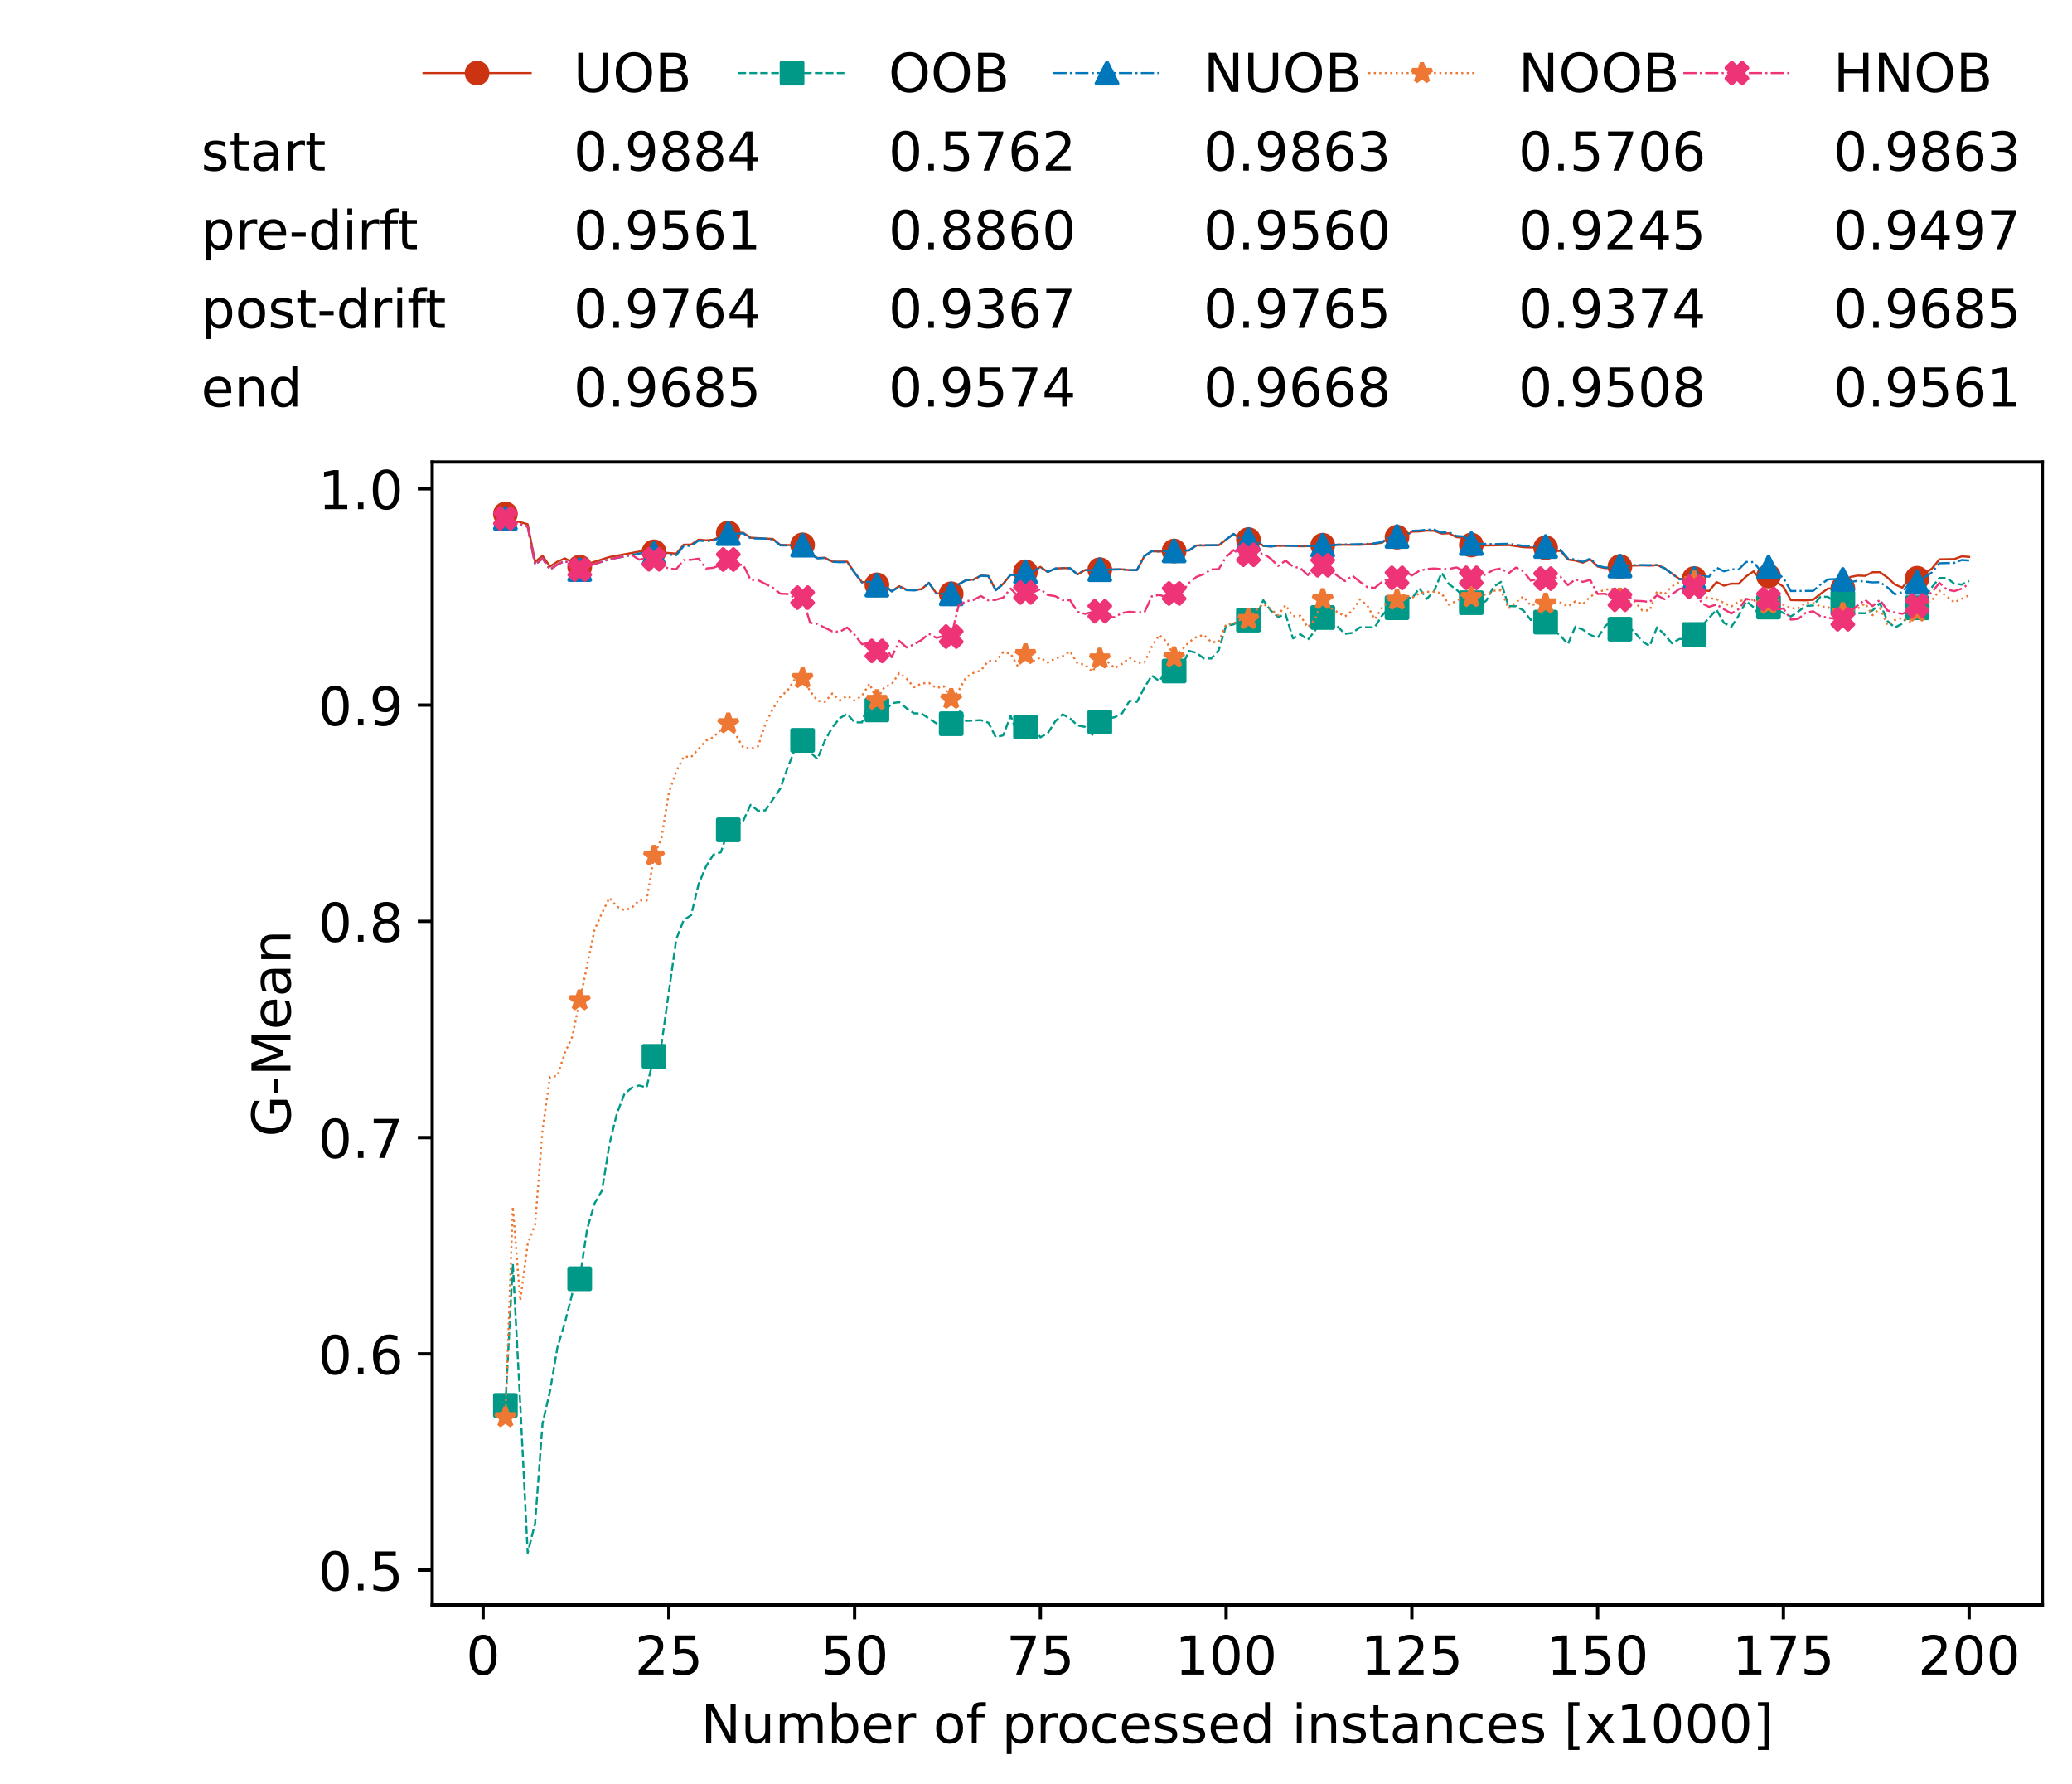 <?xml version="1.0" encoding="utf-8" standalone="no"?>
<!DOCTYPE svg PUBLIC "-//W3C//DTD SVG 1.1//EN"
  "http://www.w3.org/Graphics/SVG/1.1/DTD/svg11.dtd">
<!-- Created with matplotlib (https://matplotlib.org/) -->
<svg height="432.615pt" version="1.1" viewBox="0 0 502.65 432.615" width="502.65pt" xmlns="http://www.w3.org/2000/svg" xmlns:xlink="http://www.w3.org/1999/xlink">
 <defs>
  <style type="text/css">*{stroke-linecap:butt;stroke-linejoin:round;}</style>
 </defs>
 <g id="figure_1">
  <g id="patch_1">
   <path d="M 0 432.615 
L 502.65 432.615 
L 502.65 0 
L 0 0 
z
" style="fill:#ffffff;"/>
  </g>
  <g id="axes_1">
   <g id="patch_2">
    <path d="M 104.85 389.252 
L 495.45 389.252 
L 495.45 112.052 
L 104.85 112.052 
z
" style="fill:#ffffff;"/>
   </g>
   <g id="matplotlib.axis_1">
    <g id="xtick_1">
     <g id="line2d_1">
      <defs>
       <path d="M 0 0 
L 0 3.5 
" id="m2fc42c045b" style="stroke:#000000;stroke-width:0.8;"/>
      </defs>
      <g>
       <use style="stroke:#000000;stroke-width:0.8;" x="117.197" xlink:href="#m2fc42c045b" y="389.252"/>
      </g>
     </g>
     <g id="text_1">
      <!-- 0 -->
      <g transform="translate(113.061 406.13)scale(0.13 -0.13)">
       <defs>
        <path d="M 31.781 66.406 
Q 24.172 66.406 20.328 58.906 
Q 16.5 51.422 16.5 36.375 
Q 16.5 21.391 20.328 13.891 
Q 24.172 6.391 31.781 6.391 
Q 39.453 6.391 43.281 13.891 
Q 47.125 21.391 47.125 36.375 
Q 47.125 51.422 43.281 58.906 
Q 39.453 66.406 31.781 66.406 
z
M 31.781 74.219 
Q 44.047 74.219 50.516 64.516 
Q 56.984 54.828 56.984 36.375 
Q 56.984 17.969 50.516 8.266 
Q 44.047 -1.422 31.781 -1.422 
Q 19.531 -1.422 13.062 8.266 
Q 6.594 17.969 6.594 36.375 
Q 6.594 54.828 13.062 64.516 
Q 19.531 74.219 31.781 74.219 
z
" id="DejaVuSans-48"/>
       </defs>
       <use xlink:href="#DejaVuSans-48"/>
      </g>
     </g>
    </g>
    <g id="xtick_2">
     <g id="line2d_2">
      <g>
       <use style="stroke:#000000;stroke-width:0.8;" x="162.259" xlink:href="#m2fc42c045b" y="389.252"/>
      </g>
     </g>
     <g id="text_2">
      <!-- 25 -->
      <g transform="translate(153.988 406.13)scale(0.13 -0.13)">
       <defs>
        <path d="M 19.188 8.297 
L 53.609 8.297 
L 53.609 0 
L 7.328 0 
L 7.328 8.297 
Q 12.938 14.109 22.625 23.891 
Q 32.328 33.688 34.812 36.531 
Q 39.547 41.844 41.422 45.531 
Q 43.312 49.219 43.312 52.781 
Q 43.312 58.594 39.234 62.25 
Q 35.156 65.922 28.609 65.922 
Q 23.969 65.922 18.812 64.312 
Q 13.672 62.703 7.812 59.422 
L 7.812 69.391 
Q 13.766 71.781 18.938 73 
Q 24.125 74.219 28.422 74.219 
Q 39.75 74.219 46.484 68.547 
Q 53.219 62.891 53.219 53.422 
Q 53.219 48.922 51.531 44.891 
Q 49.859 40.875 45.406 35.406 
Q 44.188 33.984 37.641 27.219 
Q 31.109 20.453 19.188 8.297 
z
" id="DejaVuSans-50"/>
        <path d="M 10.797 72.906 
L 49.516 72.906 
L 49.516 64.594 
L 19.828 64.594 
L 19.828 46.734 
Q 21.969 47.469 24.109 47.828 
Q 26.266 48.188 28.422 48.188 
Q 40.625 48.188 47.75 41.5 
Q 54.891 34.812 54.891 23.391 
Q 54.891 11.625 47.562 5.094 
Q 40.234 -1.422 26.906 -1.422 
Q 22.312 -1.422 17.547 -0.641 
Q 12.797 0.141 7.719 1.703 
L 7.719 11.625 
Q 12.109 9.234 16.797 8.062 
Q 21.484 6.891 26.703 6.891 
Q 35.156 6.891 40.078 11.328 
Q 45.016 15.766 45.016 23.391 
Q 45.016 31 40.078 35.438 
Q 35.156 39.891 26.703 39.891 
Q 22.75 39.891 18.812 39.016 
Q 14.891 38.141 10.797 36.281 
z
" id="DejaVuSans-53"/>
       </defs>
       <use xlink:href="#DejaVuSans-50"/>
       <use x="63.623" xlink:href="#DejaVuSans-53"/>
      </g>
     </g>
    </g>
    <g id="xtick_3">
     <g id="line2d_3">
      <g>
       <use style="stroke:#000000;stroke-width:0.8;" x="207.322" xlink:href="#m2fc42c045b" y="389.252"/>
      </g>
     </g>
     <g id="text_3">
      <!-- 50 -->
      <g transform="translate(199.05 406.13)scale(0.13 -0.13)">
       <use xlink:href="#DejaVuSans-53"/>
       <use x="63.623" xlink:href="#DejaVuSans-48"/>
      </g>
     </g>
    </g>
    <g id="xtick_4">
     <g id="line2d_4">
      <g>
       <use style="stroke:#000000;stroke-width:0.8;" x="252.384" xlink:href="#m2fc42c045b" y="389.252"/>
      </g>
     </g>
     <g id="text_4">
      <!-- 75 -->
      <g transform="translate(244.113 406.13)scale(0.13 -0.13)">
       <defs>
        <path d="M 8.203 72.906 
L 55.078 72.906 
L 55.078 68.703 
L 28.609 0 
L 18.312 0 
L 43.219 64.594 
L 8.203 64.594 
z
" id="DejaVuSans-55"/>
       </defs>
       <use xlink:href="#DejaVuSans-55"/>
       <use x="63.623" xlink:href="#DejaVuSans-53"/>
      </g>
     </g>
    </g>
    <g id="xtick_5">
     <g id="line2d_5">
      <g>
       <use style="stroke:#000000;stroke-width:0.8;" x="297.446" xlink:href="#m2fc42c045b" y="389.252"/>
      </g>
     </g>
     <g id="text_5">
      <!-- 100 -->
      <g transform="translate(285.039 406.13)scale(0.13 -0.13)">
       <defs>
        <path d="M 12.406 8.297 
L 28.516 8.297 
L 28.516 63.922 
L 10.984 60.406 
L 10.984 69.391 
L 28.422 72.906 
L 38.281 72.906 
L 38.281 8.297 
L 54.391 8.297 
L 54.391 0 
L 12.406 0 
z
" id="DejaVuSans-49"/>
       </defs>
       <use xlink:href="#DejaVuSans-49"/>
       <use x="63.623" xlink:href="#DejaVuSans-48"/>
       <use x="127.246" xlink:href="#DejaVuSans-48"/>
      </g>
     </g>
    </g>
    <g id="xtick_6">
     <g id="line2d_6">
      <g>
       <use style="stroke:#000000;stroke-width:0.8;" x="342.509" xlink:href="#m2fc42c045b" y="389.252"/>
      </g>
     </g>
     <g id="text_6">
      <!-- 125 -->
      <g transform="translate(330.102 406.13)scale(0.13 -0.13)">
       <use xlink:href="#DejaVuSans-49"/>
       <use x="63.623" xlink:href="#DejaVuSans-50"/>
       <use x="127.246" xlink:href="#DejaVuSans-53"/>
      </g>
     </g>
    </g>
    <g id="xtick_7">
     <g id="line2d_7">
      <g>
       <use style="stroke:#000000;stroke-width:0.8;" x="387.571" xlink:href="#m2fc42c045b" y="389.252"/>
      </g>
     </g>
     <g id="text_7">
      <!-- 150 -->
      <g transform="translate(375.164 406.13)scale(0.13 -0.13)">
       <use xlink:href="#DejaVuSans-49"/>
       <use x="63.623" xlink:href="#DejaVuSans-53"/>
       <use x="127.246" xlink:href="#DejaVuSans-48"/>
      </g>
     </g>
    </g>
    <g id="xtick_8">
     <g id="line2d_8">
      <g>
       <use style="stroke:#000000;stroke-width:0.8;" x="432.633" xlink:href="#m2fc42c045b" y="389.252"/>
      </g>
     </g>
     <g id="text_8">
      <!-- 175 -->
      <g transform="translate(420.226 406.13)scale(0.13 -0.13)">
       <use xlink:href="#DejaVuSans-49"/>
       <use x="63.623" xlink:href="#DejaVuSans-55"/>
       <use x="127.246" xlink:href="#DejaVuSans-53"/>
      </g>
     </g>
    </g>
    <g id="xtick_9">
     <g id="line2d_9">
      <g>
       <use style="stroke:#000000;stroke-width:0.8;" x="477.695" xlink:href="#m2fc42c045b" y="389.252"/>
      </g>
     </g>
     <g id="text_9">
      <!-- 200 -->
      <g transform="translate(465.289 406.13)scale(0.13 -0.13)">
       <use xlink:href="#DejaVuSans-50"/>
       <use x="63.623" xlink:href="#DejaVuSans-48"/>
       <use x="127.246" xlink:href="#DejaVuSans-48"/>
      </g>
     </g>
    </g>
    <g id="text_10">
     <!-- Number of processed instances [x1000] -->
     <g transform="translate(170.025 422.711)scale(0.13 -0.13)">
      <defs>
       <path d="M 9.812 72.906 
L 23.094 72.906 
L 55.422 11.922 
L 55.422 72.906 
L 64.984 72.906 
L 64.984 0 
L 51.703 0 
L 19.391 60.984 
L 19.391 0 
L 9.812 0 
z
" id="DejaVuSans-78"/>
       <path d="M 8.5 21.578 
L 8.5 54.688 
L 17.484 54.688 
L 17.484 21.922 
Q 17.484 14.156 20.5 10.266 
Q 23.531 6.391 29.594 6.391 
Q 36.859 6.391 41.078 11.031 
Q 45.312 15.672 45.312 23.688 
L 45.312 54.688 
L 54.297 54.688 
L 54.297 0 
L 45.312 0 
L 45.312 8.406 
Q 42.047 3.422 37.719 1 
Q 33.406 -1.422 27.688 -1.422 
Q 18.266 -1.422 13.375 4.438 
Q 8.5 10.297 8.5 21.578 
z
M 31.109 56 
z
" id="DejaVuSans-117"/>
       <path d="M 52 44.188 
Q 55.375 50.25 60.062 53.125 
Q 64.75 56 71.094 56 
Q 79.641 56 84.281 50.016 
Q 88.922 44.047 88.922 33.016 
L 88.922 0 
L 79.891 0 
L 79.891 32.719 
Q 79.891 40.578 77.094 44.375 
Q 74.312 48.188 68.609 48.188 
Q 61.625 48.188 57.562 43.547 
Q 53.516 38.922 53.516 30.906 
L 53.516 0 
L 44.484 0 
L 44.484 32.719 
Q 44.484 40.625 41.703 44.406 
Q 38.922 48.188 33.109 48.188 
Q 26.219 48.188 22.156 43.531 
Q 18.109 38.875 18.109 30.906 
L 18.109 0 
L 9.078 0 
L 9.078 54.688 
L 18.109 54.688 
L 18.109 46.188 
Q 21.188 51.219 25.484 53.609 
Q 29.781 56 35.688 56 
Q 41.656 56 45.828 52.969 
Q 50 49.953 52 44.188 
z
" id="DejaVuSans-109"/>
       <path d="M 48.688 27.297 
Q 48.688 37.203 44.609 42.844 
Q 40.531 48.484 33.406 48.484 
Q 26.266 48.484 22.188 42.844 
Q 18.109 37.203 18.109 27.297 
Q 18.109 17.391 22.188 11.75 
Q 26.266 6.109 33.406 6.109 
Q 40.531 6.109 44.609 11.75 
Q 48.688 17.391 48.688 27.297 
z
M 18.109 46.391 
Q 20.953 51.266 25.266 53.625 
Q 29.594 56 35.594 56 
Q 45.562 56 51.781 48.094 
Q 58.016 40.188 58.016 27.297 
Q 58.016 14.406 51.781 6.484 
Q 45.562 -1.422 35.594 -1.422 
Q 29.594 -1.422 25.266 0.953 
Q 20.953 3.328 18.109 8.203 
L 18.109 0 
L 9.078 0 
L 9.078 75.984 
L 18.109 75.984 
z
" id="DejaVuSans-98"/>
       <path d="M 56.203 29.594 
L 56.203 25.203 
L 14.891 25.203 
Q 15.484 15.922 20.484 11.062 
Q 25.484 6.203 34.422 6.203 
Q 39.594 6.203 44.453 7.469 
Q 49.312 8.734 54.109 11.281 
L 54.109 2.781 
Q 49.266 0.734 44.188 -0.344 
Q 39.109 -1.422 33.891 -1.422 
Q 20.797 -1.422 13.156 6.188 
Q 5.516 13.812 5.516 26.812 
Q 5.516 40.234 12.766 48.109 
Q 20.016 56 32.328 56 
Q 43.359 56 49.781 48.891 
Q 56.203 41.797 56.203 29.594 
z
M 47.219 32.234 
Q 47.125 39.594 43.094 43.984 
Q 39.062 48.391 32.422 48.391 
Q 24.906 48.391 20.391 44.141 
Q 15.875 39.891 15.188 32.172 
z
" id="DejaVuSans-101"/>
       <path d="M 41.109 46.297 
Q 39.594 47.172 37.812 47.578 
Q 36.031 48 33.891 48 
Q 26.266 48 22.188 43.047 
Q 18.109 38.094 18.109 28.812 
L 18.109 0 
L 9.078 0 
L 9.078 54.688 
L 18.109 54.688 
L 18.109 46.188 
Q 20.953 51.172 25.484 53.578 
Q 30.031 56 36.531 56 
Q 37.453 56 38.578 55.875 
Q 39.703 55.766 41.062 55.516 
z
" id="DejaVuSans-114"/>
       <path id="DejaVuSans-32"/>
       <path d="M 30.609 48.391 
Q 23.391 48.391 19.188 42.75 
Q 14.984 37.109 14.984 27.297 
Q 14.984 17.484 19.156 11.844 
Q 23.344 6.203 30.609 6.203 
Q 37.797 6.203 41.984 11.859 
Q 46.188 17.531 46.188 27.297 
Q 46.188 37.016 41.984 42.703 
Q 37.797 48.391 30.609 48.391 
z
M 30.609 56 
Q 42.328 56 49.016 48.375 
Q 55.719 40.766 55.719 27.297 
Q 55.719 13.875 49.016 6.219 
Q 42.328 -1.422 30.609 -1.422 
Q 18.844 -1.422 12.172 6.219 
Q 5.516 13.875 5.516 27.297 
Q 5.516 40.766 12.172 48.375 
Q 18.844 56 30.609 56 
z
" id="DejaVuSans-111"/>
       <path d="M 37.109 75.984 
L 37.109 68.5 
L 28.516 68.5 
Q 23.688 68.5 21.797 66.547 
Q 19.922 64.594 19.922 59.516 
L 19.922 54.688 
L 34.719 54.688 
L 34.719 47.703 
L 19.922 47.703 
L 19.922 0 
L 10.891 0 
L 10.891 47.703 
L 2.297 47.703 
L 2.297 54.688 
L 10.891 54.688 
L 10.891 58.5 
Q 10.891 67.625 15.141 71.797 
Q 19.391 75.984 28.609 75.984 
z
" id="DejaVuSans-102"/>
       <path d="M 18.109 8.203 
L 18.109 -20.797 
L 9.078 -20.797 
L 9.078 54.688 
L 18.109 54.688 
L 18.109 46.391 
Q 20.953 51.266 25.266 53.625 
Q 29.594 56 35.594 56 
Q 45.562 56 51.781 48.094 
Q 58.016 40.188 58.016 27.297 
Q 58.016 14.406 51.781 6.484 
Q 45.562 -1.422 35.594 -1.422 
Q 29.594 -1.422 25.266 0.953 
Q 20.953 3.328 18.109 8.203 
z
M 48.688 27.297 
Q 48.688 37.203 44.609 42.844 
Q 40.531 48.484 33.406 48.484 
Q 26.266 48.484 22.188 42.844 
Q 18.109 37.203 18.109 27.297 
Q 18.109 17.391 22.188 11.75 
Q 26.266 6.109 33.406 6.109 
Q 40.531 6.109 44.609 11.75 
Q 48.688 17.391 48.688 27.297 
z
" id="DejaVuSans-112"/>
       <path d="M 48.781 52.594 
L 48.781 44.188 
Q 44.969 46.297 41.141 47.344 
Q 37.312 48.391 33.406 48.391 
Q 24.656 48.391 19.812 42.844 
Q 14.984 37.312 14.984 27.297 
Q 14.984 17.281 19.812 11.734 
Q 24.656 6.203 33.406 6.203 
Q 37.312 6.203 41.141 7.25 
Q 44.969 8.297 48.781 10.406 
L 48.781 2.094 
Q 45.016 0.344 40.984 -0.531 
Q 36.969 -1.422 32.422 -1.422 
Q 20.062 -1.422 12.781 6.344 
Q 5.516 14.109 5.516 27.297 
Q 5.516 40.672 12.859 48.328 
Q 20.219 56 33.016 56 
Q 37.156 56 41.109 55.141 
Q 45.062 54.297 48.781 52.594 
z
" id="DejaVuSans-99"/>
       <path d="M 44.281 53.078 
L 44.281 44.578 
Q 40.484 46.531 36.375 47.5 
Q 32.281 48.484 27.875 48.484 
Q 21.188 48.484 17.844 46.438 
Q 14.5 44.391 14.5 40.281 
Q 14.5 37.156 16.891 35.375 
Q 19.281 33.594 26.516 31.984 
L 29.594 31.297 
Q 39.156 29.25 43.188 25.516 
Q 47.219 21.781 47.219 15.094 
Q 47.219 7.469 41.188 3.016 
Q 35.156 -1.422 24.609 -1.422 
Q 20.219 -1.422 15.453 -0.562 
Q 10.688 0.297 5.422 2 
L 5.422 11.281 
Q 10.406 8.688 15.234 7.391 
Q 20.062 6.109 24.812 6.109 
Q 31.156 6.109 34.562 8.281 
Q 37.984 10.453 37.984 14.406 
Q 37.984 18.062 35.516 20.016 
Q 33.062 21.969 24.703 23.781 
L 21.578 24.516 
Q 13.234 26.266 9.516 29.906 
Q 5.812 33.547 5.812 39.891 
Q 5.812 47.609 11.281 51.797 
Q 16.75 56 26.812 56 
Q 31.781 56 36.172 55.266 
Q 40.578 54.547 44.281 53.078 
z
" id="DejaVuSans-115"/>
       <path d="M 45.406 46.391 
L 45.406 75.984 
L 54.391 75.984 
L 54.391 0 
L 45.406 0 
L 45.406 8.203 
Q 42.578 3.328 38.25 0.953 
Q 33.938 -1.422 27.875 -1.422 
Q 17.969 -1.422 11.734 6.484 
Q 5.516 14.406 5.516 27.297 
Q 5.516 40.188 11.734 48.094 
Q 17.969 56 27.875 56 
Q 33.938 56 38.25 53.625 
Q 42.578 51.266 45.406 46.391 
z
M 14.797 27.297 
Q 14.797 17.391 18.875 11.75 
Q 22.953 6.109 30.078 6.109 
Q 37.203 6.109 41.297 11.75 
Q 45.406 17.391 45.406 27.297 
Q 45.406 37.203 41.297 42.844 
Q 37.203 48.484 30.078 48.484 
Q 22.953 48.484 18.875 42.844 
Q 14.797 37.203 14.797 27.297 
z
" id="DejaVuSans-100"/>
       <path d="M 9.422 54.688 
L 18.406 54.688 
L 18.406 0 
L 9.422 0 
z
M 9.422 75.984 
L 18.406 75.984 
L 18.406 64.594 
L 9.422 64.594 
z
" id="DejaVuSans-105"/>
       <path d="M 54.891 33.016 
L 54.891 0 
L 45.906 0 
L 45.906 32.719 
Q 45.906 40.484 42.875 44.328 
Q 39.844 48.188 33.797 48.188 
Q 26.516 48.188 22.312 43.547 
Q 18.109 38.922 18.109 30.906 
L 18.109 0 
L 9.078 0 
L 9.078 54.688 
L 18.109 54.688 
L 18.109 46.188 
Q 21.344 51.125 25.703 53.562 
Q 30.078 56 35.797 56 
Q 45.219 56 50.047 50.172 
Q 54.891 44.344 54.891 33.016 
z
" id="DejaVuSans-110"/>
       <path d="M 18.312 70.219 
L 18.312 54.688 
L 36.812 54.688 
L 36.812 47.703 
L 18.312 47.703 
L 18.312 18.016 
Q 18.312 11.328 20.141 9.422 
Q 21.969 7.516 27.594 7.516 
L 36.812 7.516 
L 36.812 0 
L 27.594 0 
Q 17.188 0 13.234 3.875 
Q 9.281 7.766 9.281 18.016 
L 9.281 47.703 
L 2.688 47.703 
L 2.688 54.688 
L 9.281 54.688 
L 9.281 70.219 
z
" id="DejaVuSans-116"/>
       <path d="M 34.281 27.484 
Q 23.391 27.484 19.188 25 
Q 14.984 22.516 14.984 16.5 
Q 14.984 11.719 18.141 8.906 
Q 21.297 6.109 26.703 6.109 
Q 34.188 6.109 38.703 11.406 
Q 43.219 16.703 43.219 25.484 
L 43.219 27.484 
z
M 52.203 31.203 
L 52.203 0 
L 43.219 0 
L 43.219 8.297 
Q 40.141 3.328 35.547 0.953 
Q 30.953 -1.422 24.312 -1.422 
Q 15.922 -1.422 10.953 3.297 
Q 6 8.016 6 15.922 
Q 6 25.141 12.172 29.828 
Q 18.359 34.516 30.609 34.516 
L 43.219 34.516 
L 43.219 35.406 
Q 43.219 41.609 39.141 45 
Q 35.062 48.391 27.688 48.391 
Q 23 48.391 18.547 47.266 
Q 14.109 46.141 10.016 43.891 
L 10.016 52.203 
Q 14.938 54.109 19.578 55.047 
Q 24.219 56 28.609 56 
Q 40.484 56 46.344 49.844 
Q 52.203 43.703 52.203 31.203 
z
" id="DejaVuSans-97"/>
       <path d="M 8.594 75.984 
L 29.297 75.984 
L 29.297 69 
L 17.578 69 
L 17.578 -6.203 
L 29.297 -6.203 
L 29.297 -13.188 
L 8.594 -13.188 
z
" id="DejaVuSans-91"/>
       <path d="M 54.891 54.688 
L 35.109 28.078 
L 55.906 0 
L 45.312 0 
L 29.391 21.484 
L 13.484 0 
L 2.875 0 
L 24.125 28.609 
L 4.688 54.688 
L 15.281 54.688 
L 29.781 35.203 
L 44.281 54.688 
z
" id="DejaVuSans-120"/>
       <path d="M 30.422 75.984 
L 30.422 -13.188 
L 9.719 -13.188 
L 9.719 -6.203 
L 21.391 -6.203 
L 21.391 69 
L 9.719 69 
L 9.719 75.984 
z
" id="DejaVuSans-93"/>
      </defs>
      <use xlink:href="#DejaVuSans-78"/>
      <use x="74.805" xlink:href="#DejaVuSans-117"/>
      <use x="138.184" xlink:href="#DejaVuSans-109"/>
      <use x="235.596" xlink:href="#DejaVuSans-98"/>
      <use x="299.072" xlink:href="#DejaVuSans-101"/>
      <use x="360.596" xlink:href="#DejaVuSans-114"/>
      <use x="401.709" xlink:href="#DejaVuSans-32"/>
      <use x="433.496" xlink:href="#DejaVuSans-111"/>
      <use x="494.678" xlink:href="#DejaVuSans-102"/>
      <use x="529.883" xlink:href="#DejaVuSans-32"/>
      <use x="561.67" xlink:href="#DejaVuSans-112"/>
      <use x="625.146" xlink:href="#DejaVuSans-114"/>
      <use x="664.01" xlink:href="#DejaVuSans-111"/>
      <use x="725.191" xlink:href="#DejaVuSans-99"/>
      <use x="780.172" xlink:href="#DejaVuSans-101"/>
      <use x="841.695" xlink:href="#DejaVuSans-115"/>
      <use x="893.795" xlink:href="#DejaVuSans-115"/>
      <use x="945.895" xlink:href="#DejaVuSans-101"/>
      <use x="1007.418" xlink:href="#DejaVuSans-100"/>
      <use x="1070.895" xlink:href="#DejaVuSans-32"/>
      <use x="1102.682" xlink:href="#DejaVuSans-105"/>
      <use x="1130.465" xlink:href="#DejaVuSans-110"/>
      <use x="1193.844" xlink:href="#DejaVuSans-115"/>
      <use x="1245.943" xlink:href="#DejaVuSans-116"/>
      <use x="1285.152" xlink:href="#DejaVuSans-97"/>
      <use x="1346.432" xlink:href="#DejaVuSans-110"/>
      <use x="1409.811" xlink:href="#DejaVuSans-99"/>
      <use x="1464.791" xlink:href="#DejaVuSans-101"/>
      <use x="1526.314" xlink:href="#DejaVuSans-115"/>
      <use x="1578.414" xlink:href="#DejaVuSans-32"/>
      <use x="1610.201" xlink:href="#DejaVuSans-91"/>
      <use x="1649.215" xlink:href="#DejaVuSans-120"/>
      <use x="1708.395" xlink:href="#DejaVuSans-49"/>
      <use x="1772.018" xlink:href="#DejaVuSans-48"/>
      <use x="1835.641" xlink:href="#DejaVuSans-48"/>
      <use x="1899.264" xlink:href="#DejaVuSans-48"/>
      <use x="1962.887" xlink:href="#DejaVuSans-93"/>
     </g>
    </g>
   </g>
   <g id="matplotlib.axis_2">
    <g id="ytick_1">
     <g id="line2d_10">
      <defs>
       <path d="M 0 0 
L -3.5 0 
" id="m3f2afcdc05" style="stroke:#000000;stroke-width:0.8;"/>
      </defs>
      <g>
       <use style="stroke:#000000;stroke-width:0.8;" x="104.85" xlink:href="#m3f2afcdc05" y="380.811"/>
      </g>
     </g>
     <g id="text_11">
      <!-- 0.5 -->
      <g transform="translate(77.176 385.75)scale(0.13 -0.13)">
       <defs>
        <path d="M 10.688 12.406 
L 21 12.406 
L 21 0 
L 10.688 0 
z
" id="DejaVuSans-46"/>
       </defs>
       <use xlink:href="#DejaVuSans-48"/>
       <use x="63.623" xlink:href="#DejaVuSans-46"/>
       <use x="95.41" xlink:href="#DejaVuSans-53"/>
      </g>
     </g>
    </g>
    <g id="ytick_2">
     <g id="line2d_11">
      <g>
       <use style="stroke:#000000;stroke-width:0.8;" x="104.85" xlink:href="#m3f2afcdc05" y="328.358"/>
      </g>
     </g>
     <g id="text_12">
      <!-- 0.6 -->
      <g transform="translate(77.176 333.297)scale(0.13 -0.13)">
       <defs>
        <path d="M 33.016 40.375 
Q 26.375 40.375 22.484 35.828 
Q 18.609 31.297 18.609 23.391 
Q 18.609 15.531 22.484 10.953 
Q 26.375 6.391 33.016 6.391 
Q 39.656 6.391 43.531 10.953 
Q 47.406 15.531 47.406 23.391 
Q 47.406 31.297 43.531 35.828 
Q 39.656 40.375 33.016 40.375 
z
M 52.594 71.297 
L 52.594 62.312 
Q 48.875 64.062 45.094 64.984 
Q 41.312 65.922 37.594 65.922 
Q 27.828 65.922 22.672 59.328 
Q 17.531 52.734 16.797 39.406 
Q 19.672 43.656 24.016 45.922 
Q 28.375 48.188 33.594 48.188 
Q 44.578 48.188 50.953 41.516 
Q 57.328 34.859 57.328 23.391 
Q 57.328 12.156 50.688 5.359 
Q 44.047 -1.422 33.016 -1.422 
Q 20.359 -1.422 13.672 8.266 
Q 6.984 17.969 6.984 36.375 
Q 6.984 53.656 15.188 63.938 
Q 23.391 74.219 37.203 74.219 
Q 40.922 74.219 44.703 73.484 
Q 48.484 72.75 52.594 71.297 
z
" id="DejaVuSans-54"/>
       </defs>
       <use xlink:href="#DejaVuSans-48"/>
       <use x="63.623" xlink:href="#DejaVuSans-46"/>
       <use x="95.41" xlink:href="#DejaVuSans-54"/>
      </g>
     </g>
    </g>
    <g id="ytick_3">
     <g id="line2d_12">
      <g>
       <use style="stroke:#000000;stroke-width:0.8;" x="104.85" xlink:href="#m3f2afcdc05" y="275.905"/>
      </g>
     </g>
     <g id="text_13">
      <!-- 0.7 -->
      <g transform="translate(77.176 280.844)scale(0.13 -0.13)">
       <use xlink:href="#DejaVuSans-48"/>
       <use x="63.623" xlink:href="#DejaVuSans-46"/>
       <use x="95.41" xlink:href="#DejaVuSans-55"/>
      </g>
     </g>
    </g>
    <g id="ytick_4">
     <g id="line2d_13">
      <g>
       <use style="stroke:#000000;stroke-width:0.8;" x="104.85" xlink:href="#m3f2afcdc05" y="223.453"/>
      </g>
     </g>
     <g id="text_14">
      <!-- 0.8 -->
      <g transform="translate(77.176 228.392)scale(0.13 -0.13)">
       <defs>
        <path d="M 31.781 34.625 
Q 24.75 34.625 20.719 30.859 
Q 16.703 27.094 16.703 20.516 
Q 16.703 13.922 20.719 10.156 
Q 24.75 6.391 31.781 6.391 
Q 38.812 6.391 42.859 10.172 
Q 46.922 13.969 46.922 20.516 
Q 46.922 27.094 42.891 30.859 
Q 38.875 34.625 31.781 34.625 
z
M 21.922 38.812 
Q 15.578 40.375 12.031 44.719 
Q 8.5 49.078 8.5 55.328 
Q 8.5 64.062 14.719 69.141 
Q 20.953 74.219 31.781 74.219 
Q 42.672 74.219 48.875 69.141 
Q 55.078 64.062 55.078 55.328 
Q 55.078 49.078 51.531 44.719 
Q 48 40.375 41.703 38.812 
Q 48.828 37.156 52.797 32.312 
Q 56.781 27.484 56.781 20.516 
Q 56.781 9.906 50.312 4.234 
Q 43.844 -1.422 31.781 -1.422 
Q 19.734 -1.422 13.25 4.234 
Q 6.781 9.906 6.781 20.516 
Q 6.781 27.484 10.781 32.312 
Q 14.797 37.156 21.922 38.812 
z
M 18.312 54.391 
Q 18.312 48.734 21.844 45.562 
Q 25.391 42.391 31.781 42.391 
Q 38.141 42.391 41.719 45.562 
Q 45.312 48.734 45.312 54.391 
Q 45.312 60.062 41.719 63.234 
Q 38.141 66.406 31.781 66.406 
Q 25.391 66.406 21.844 63.234 
Q 18.312 60.062 18.312 54.391 
z
" id="DejaVuSans-56"/>
       </defs>
       <use xlink:href="#DejaVuSans-48"/>
       <use x="63.623" xlink:href="#DejaVuSans-46"/>
       <use x="95.41" xlink:href="#DejaVuSans-56"/>
      </g>
     </g>
    </g>
    <g id="ytick_5">
     <g id="line2d_14">
      <g>
       <use style="stroke:#000000;stroke-width:0.8;" x="104.85" xlink:href="#m3f2afcdc05" y="171"/>
      </g>
     </g>
     <g id="text_15">
      <!-- 0.9 -->
      <g transform="translate(77.176 175.939)scale(0.13 -0.13)">
       <defs>
        <path d="M 10.984 1.516 
L 10.984 10.5 
Q 14.703 8.734 18.5 7.812 
Q 22.312 6.891 25.984 6.891 
Q 35.75 6.891 40.891 13.453 
Q 46.047 20.016 46.781 33.406 
Q 43.953 29.203 39.594 26.953 
Q 35.25 24.703 29.984 24.703 
Q 19.047 24.703 12.672 31.312 
Q 6.297 37.938 6.297 49.422 
Q 6.297 60.641 12.938 67.422 
Q 19.578 74.219 30.609 74.219 
Q 43.266 74.219 49.922 64.516 
Q 56.594 54.828 56.594 36.375 
Q 56.594 19.141 48.406 8.859 
Q 40.234 -1.422 26.422 -1.422 
Q 22.703 -1.422 18.891 -0.688 
Q 15.094 0.047 10.984 1.516 
z
M 30.609 32.422 
Q 37.25 32.422 41.125 36.953 
Q 45.016 41.5 45.016 49.422 
Q 45.016 57.281 41.125 61.844 
Q 37.25 66.406 30.609 66.406 
Q 23.969 66.406 20.094 61.844 
Q 16.219 57.281 16.219 49.422 
Q 16.219 41.5 20.094 36.953 
Q 23.969 32.422 30.609 32.422 
z
" id="DejaVuSans-57"/>
       </defs>
       <use xlink:href="#DejaVuSans-48"/>
       <use x="63.623" xlink:href="#DejaVuSans-46"/>
       <use x="95.41" xlink:href="#DejaVuSans-57"/>
      </g>
     </g>
    </g>
    <g id="ytick_6">
     <g id="line2d_15">
      <g>
       <use style="stroke:#000000;stroke-width:0.8;" x="104.85" xlink:href="#m3f2afcdc05" y="118.548"/>
      </g>
     </g>
     <g id="text_16">
      <!-- 1.0 -->
      <g transform="translate(77.176 123.487)scale(0.13 -0.13)">
       <use xlink:href="#DejaVuSans-49"/>
       <use x="63.623" xlink:href="#DejaVuSans-46"/>
       <use x="95.41" xlink:href="#DejaVuSans-48"/>
      </g>
     </g>
    </g>
    <g id="text_17">
     <!-- G-Mean -->
     <g transform="translate(70.472 275.744)rotate(-90)scale(0.13 -0.13)">
      <defs>
       <path d="M 59.516 10.406 
L 59.516 29.984 
L 43.406 29.984 
L 43.406 38.094 
L 69.281 38.094 
L 69.281 6.781 
Q 63.578 2.734 56.688 0.656 
Q 49.812 -1.422 42 -1.422 
Q 24.906 -1.422 15.25 8.562 
Q 5.609 18.562 5.609 36.375 
Q 5.609 54.25 15.25 64.234 
Q 24.906 74.219 42 74.219 
Q 49.125 74.219 55.547 72.453 
Q 61.969 70.703 67.391 67.281 
L 67.391 56.781 
Q 61.922 61.422 55.766 63.766 
Q 49.609 66.109 42.828 66.109 
Q 29.438 66.109 22.719 58.641 
Q 16.016 51.172 16.016 36.375 
Q 16.016 21.625 22.719 14.156 
Q 29.438 6.688 42.828 6.688 
Q 48.047 6.688 52.141 7.594 
Q 56.25 8.5 59.516 10.406 
z
" id="DejaVuSans-71"/>
       <path d="M 4.891 31.391 
L 31.203 31.391 
L 31.203 23.391 
L 4.891 23.391 
z
" id="DejaVuSans-45"/>
       <path d="M 9.812 72.906 
L 24.516 72.906 
L 43.109 23.297 
L 61.812 72.906 
L 76.516 72.906 
L 76.516 0 
L 66.891 0 
L 66.891 64.016 
L 48.094 14.016 
L 38.188 14.016 
L 19.391 64.016 
L 19.391 0 
L 9.812 0 
z
" id="DejaVuSans-77"/>
      </defs>
      <use xlink:href="#DejaVuSans-71"/>
      <use x="77.49" xlink:href="#DejaVuSans-45"/>
      <use x="113.574" xlink:href="#DejaVuSans-77"/>
      <use x="199.854" xlink:href="#DejaVuSans-101"/>
      <use x="261.377" xlink:href="#DejaVuSans-97"/>
      <use x="322.656" xlink:href="#DejaVuSans-110"/>
     </g>
    </g>
   </g>
   <g id="line2d_16"/>
   <g id="line2d_17"/>
   <g id="line2d_18"/>
   <g id="line2d_19"/>
   <g id="line2d_20"/>
   <g id="line2d_21">
    <path clip-path="url(#pad8637df3f)" d="M 122.605 124.652 
L 124.407 126.403 
L 126.21 126.633 
L 128.012 127.156 
L 129.815 136.276 
L 131.617 134.796 
L 133.419 137.385 
L 135.222 136.232 
L 137.024 135.427 
L 138.827 136.316 
L 140.629 137.547 
L 142.432 136.812 
L 147.839 135.098 
L 155.049 133.779 
L 156.852 133.5 
L 158.654 133.823 
L 164.062 134.272 
L 165.864 132.109 
L 167.667 132.079 
L 169.469 130.884 
L 171.272 131.044 
L 173.074 130.883 
L 174.877 130.157 
L 176.679 129.26 
L 180.284 129.204 
L 182.087 130.406 
L 187.494 130.714 
L 189.297 132.159 
L 192.902 132.227 
L 194.704 132.147 
L 196.507 134.299 
L 198.309 135.343 
L 200.112 135.265 
L 201.914 136.21 
L 205.519 136.224 
L 207.322 138.867 
L 209.124 141.216 
L 210.927 141.039 
L 212.729 141.843 
L 214.532 141.937 
L 216.334 143.362 
L 218.137 142.173 
L 219.939 143.018 
L 221.742 143.113 
L 223.544 142.894 
L 225.347 141.355 
L 227.149 143.908 
L 230.754 144.017 
L 232.557 141.69 
L 234.359 140.696 
L 236.162 140.561 
L 237.964 139.603 
L 239.767 139.71 
L 241.569 143.133 
L 243.372 141.581 
L 245.174 139.362 
L 246.976 139.579 
L 248.779 138.686 
L 250.581 138.605 
L 252.384 137.491 
L 254.186 138.731 
L 255.989 137.898 
L 257.791 137.788 
L 259.594 137.812 
L 261.396 139.316 
L 263.199 138.257 
L 265.001 138.335 
L 266.804 138.16 
L 272.211 138.077 
L 274.014 138.286 
L 275.816 138.272 
L 277.619 134.877 
L 279.421 133.683 
L 281.224 133.767 
L 288.434 133.52 
L 290.236 132.294 
L 293.841 132.254 
L 295.644 132.254 
L 299.249 129.515 
L 301.051 130.76 
L 304.656 130.99 
L 306.459 132.4 
L 308.261 132.548 
L 310.064 132.364 
L 313.669 132.403 
L 315.471 132.497 
L 319.076 132.403 
L 320.879 132.239 
L 322.681 132.293 
L 324.484 132.108 
L 329.891 132.138 
L 333.496 131.882 
L 335.299 131.612 
L 337.101 130.359 
L 340.706 130.303 
L 342.509 128.937 
L 344.311 128.897 
L 346.114 128.683 
L 347.916 128.734 
L 349.719 129.409 
L 351.521 129.34 
L 353.324 130.276 
L 355.126 130.43 
L 356.928 132.178 
L 360.533 132.297 
L 365.941 132.195 
L 369.546 132.708 
L 371.348 132.787 
L 373.151 132.74 
L 374.953 132.851 
L 376.756 133.644 
L 378.558 133.605 
L 380.361 135.697 
L 382.163 135.95 
L 383.966 136.47 
L 385.768 135.661 
L 387.571 137.393 
L 389.373 137.782 
L 391.176 137.777 
L 392.978 137.403 
L 394.781 137.199 
L 398.386 137.121 
L 400.188 137.19 
L 401.991 137.044 
L 403.793 137.786 
L 407.398 140.421 
L 409.201 140.46 
L 411.003 140.308 
L 412.806 143.104 
L 414.608 143.331 
L 416.411 141.169 
L 418.213 142.049 
L 420.016 141.559 
L 421.818 141.573 
L 423.621 139.773 
L 425.423 138.557 
L 427.226 140.894 
L 429.028 139.726 
L 430.831 141.098 
L 432.633 142.295 
L 434.436 145.538 
L 438.041 145.604 
L 439.843 145.47 
L 441.646 144.005 
L 443.448 142.741 
L 447.053 142.688 
L 448.856 139.932 
L 450.658 139.595 
L 452.461 139.664 
L 454.263 138.788 
L 456.066 138.776 
L 457.868 140.06 
L 459.671 141.746 
L 461.473 142.524 
L 463.276 140.267 
L 465.078 140.24 
L 468.683 137.893 
L 470.485 135.656 
L 474.09 135.589 
L 475.893 134.929 
L 477.695 135.062 
L 477.695 135.062 
" style="fill:none;stroke:#cc3311;stroke-linecap:square;stroke-width:0.5;"/>
    <defs>
     <path d="M 0 2.5 
C 0.663 2.5 1.299 2.237 1.768 1.768 
C 2.237 1.299 2.5 0.663 2.5 0 
C 2.5 -0.663 2.237 -1.299 1.768 -1.768 
C 1.299 -2.237 0.663 -2.5 0 -2.5 
C -0.663 -2.5 -1.299 -2.237 -1.768 -1.768 
C -2.237 -1.299 -2.5 -0.663 -2.5 0 
C -2.5 0.663 -2.237 1.299 -1.768 1.768 
C -1.299 2.237 -0.663 2.5 0 2.5 
z
" id="mfebdd305d5" style="stroke:#cc3311;"/>
    </defs>
    <g clip-path="url(#pad8637df3f)">
     <use style="fill:#cc3311;stroke:#cc3311;" x="122.605" xlink:href="#mfebdd305d5" y="124.652"/>
     <use style="fill:#cc3311;stroke:#cc3311;" x="140.629" xlink:href="#mfebdd305d5" y="137.547"/>
     <use style="fill:#cc3311;stroke:#cc3311;" x="158.654" xlink:href="#mfebdd305d5" y="133.823"/>
     <use style="fill:#cc3311;stroke:#cc3311;" x="176.679" xlink:href="#mfebdd305d5" y="129.26"/>
     <use style="fill:#cc3311;stroke:#cc3311;" x="194.704" xlink:href="#mfebdd305d5" y="132.147"/>
     <use style="fill:#cc3311;stroke:#cc3311;" x="212.729" xlink:href="#mfebdd305d5" y="141.843"/>
     <use style="fill:#cc3311;stroke:#cc3311;" x="230.754" xlink:href="#mfebdd305d5" y="144.017"/>
     <use style="fill:#cc3311;stroke:#cc3311;" x="248.779" xlink:href="#mfebdd305d5" y="138.686"/>
     <use style="fill:#cc3311;stroke:#cc3311;" x="266.804" xlink:href="#mfebdd305d5" y="138.16"/>
     <use style="fill:#cc3311;stroke:#cc3311;" x="284.829" xlink:href="#mfebdd305d5" y="133.641"/>
     <use style="fill:#cc3311;stroke:#cc3311;" x="302.854" xlink:href="#mfebdd305d5" y="130.868"/>
     <use style="fill:#cc3311;stroke:#cc3311;" x="320.879" xlink:href="#mfebdd305d5" y="132.239"/>
     <use style="fill:#cc3311;stroke:#cc3311;" x="338.904" xlink:href="#mfebdd305d5" y="130.29"/>
     <use style="fill:#cc3311;stroke:#cc3311;" x="356.928" xlink:href="#mfebdd305d5" y="132.178"/>
     <use style="fill:#cc3311;stroke:#cc3311;" x="374.953" xlink:href="#mfebdd305d5" y="132.851"/>
     <use style="fill:#cc3311;stroke:#cc3311;" x="392.978" xlink:href="#mfebdd305d5" y="137.403"/>
     <use style="fill:#cc3311;stroke:#cc3311;" x="411.003" xlink:href="#mfebdd305d5" y="140.308"/>
     <use style="fill:#cc3311;stroke:#cc3311;" x="429.028" xlink:href="#mfebdd305d5" y="139.726"/>
     <use style="fill:#cc3311;stroke:#cc3311;" x="447.053" xlink:href="#mfebdd305d5" y="142.688"/>
     <use style="fill:#cc3311;stroke:#cc3311;" x="465.078" xlink:href="#mfebdd305d5" y="140.24"/>
    </g>
   </g>
   <g id="line2d_22"/>
   <g id="line2d_23"/>
   <g id="line2d_24"/>
   <g id="line2d_25"/>
   <g id="line2d_26">
    <path clip-path="url(#pad8637df3f)" d="M 122.605 340.848 
L 124.407 306.513 
L 126.21 340.508 
L 128.012 376.652 
L 129.815 369.461 
L 131.617 345.219 
L 133.419 337.43 
L 135.222 326.815 
L 137.024 320.848 
L 138.827 313.751 
L 140.629 310.143 
L 142.432 298.127 
L 144.234 291.867 
L 146.037 288.76 
L 147.839 277.518 
L 149.642 270.106 
L 151.444 265.406 
L 153.247 263.838 
L 155.049 263.263 
L 156.852 263.755 
L 158.654 256.2 
L 160.457 253.385 
L 164.062 227.78 
L 165.864 223.144 
L 167.667 221.954 
L 169.469 214.44 
L 171.272 210.135 
L 173.074 207.274 
L 174.877 206.701 
L 176.679 201.259 
L 178.482 200.426 
L 180.284 199.11 
L 182.087 195.195 
L 183.889 196.64 
L 185.692 196.531 
L 189.297 191.237 
L 191.099 186.107 
L 192.902 181.673 
L 194.704 179.56 
L 196.507 182.431 
L 198.309 184.071 
L 200.112 179.624 
L 201.914 176.447 
L 203.717 174.17 
L 205.519 173.157 
L 207.322 175.191 
L 209.124 175.202 
L 210.927 169.261 
L 212.729 172.179 
L 214.532 172.71 
L 216.334 170.55 
L 218.137 170.295 
L 219.939 171.797 
L 221.742 173.008 
L 223.544 173.044 
L 227.149 175.433 
L 228.952 173.804 
L 230.754 175.525 
L 232.557 172.16 
L 234.359 174.839 
L 237.964 174.66 
L 239.767 175.261 
L 241.569 178.798 
L 243.372 178.343 
L 245.174 173.585 
L 246.976 178.42 
L 248.779 176.325 
L 250.581 176.1 
L 252.384 178.828 
L 254.186 177.828 
L 255.989 174.961 
L 257.791 173.238 
L 259.594 174.227 
L 261.396 175.942 
L 263.199 176.293 
L 265.001 178.21 
L 266.804 175.136 
L 268.606 174.323 
L 270.409 173.936 
L 272.211 172.999 
L 274.014 169.982 
L 275.816 170.224 
L 277.619 166.767 
L 279.421 163.837 
L 281.224 165.19 
L 283.026 162.695 
L 284.829 162.741 
L 286.631 161.877 
L 288.434 157.861 
L 290.236 158.32 
L 292.039 159.698 
L 293.841 159.721 
L 295.644 157.704 
L 297.446 151.731 
L 299.249 151.452 
L 301.051 150.421 
L 302.854 150.395 
L 304.656 149.699 
L 306.459 145.559 
L 308.261 148.064 
L 310.064 149.633 
L 311.866 148.992 
L 313.669 154.826 
L 315.471 153.836 
L 317.274 155.18 
L 319.076 152.852 
L 320.879 149.769 
L 324.484 151.976 
L 326.286 153.743 
L 328.089 153.49 
L 329.891 152.161 
L 333.496 152.134 
L 335.299 149.261 
L 337.101 147.378 
L 338.904 147.391 
L 340.706 144.594 
L 342.509 145.179 
L 344.311 142.673 
L 346.114 145.247 
L 347.916 143.372 
L 349.719 138.929 
L 351.521 141.692 
L 353.324 143.004 
L 355.126 144.695 
L 356.928 146.176 
L 358.731 146.865 
L 360.533 145.712 
L 362.336 142.31 
L 364.138 141.132 
L 365.941 147.012 
L 367.743 147.038 
L 369.546 148.042 
L 371.348 150.361 
L 373.151 149.786 
L 374.953 150.886 
L 376.756 152.827 
L 378.558 154.169 
L 380.361 156.25 
L 382.163 151.999 
L 383.966 152.697 
L 385.768 153.963 
L 387.571 154.729 
L 389.373 151.923 
L 391.176 150.272 
L 392.978 152.601 
L 394.781 151.792 
L 396.583 153.364 
L 398.386 155.553 
L 400.188 156.692 
L 401.991 152.141 
L 403.793 153.897 
L 405.596 156.021 
L 407.398 154.985 
L 409.201 154.985 
L 411.003 153.884 
L 416.411 147.87 
L 418.213 151.063 
L 420.016 152.014 
L 421.818 149.277 
L 423.621 145.801 
L 425.423 147.295 
L 427.226 149.801 
L 429.028 147.233 
L 430.831 147.79 
L 434.436 149.527 
L 436.238 148.347 
L 438.041 146.966 
L 439.843 146.861 
L 441.646 144.699 
L 443.448 144.76 
L 445.251 146.23 
L 447.053 146.204 
L 448.856 149.179 
L 450.658 148.711 
L 452.461 148.738 
L 454.263 148.054 
L 456.066 146.327 
L 457.868 150.597 
L 459.671 152.21 
L 461.473 151.266 
L 463.276 148.721 
L 465.078 147.401 
L 468.683 142.405 
L 470.485 140.189 
L 472.288 140.176 
L 474.09 141.558 
L 475.893 141.784 
L 477.695 140.884 
L 477.695 140.884 
" style="fill:none;stroke:#009988;stroke-dasharray:1.85,0.8;stroke-dashoffset:0;stroke-width:0.5;"/>
    <defs>
     <path d="M -2.5 2.5 
L 2.5 2.5 
L 2.5 -2.5 
L -2.5 -2.5 
z
" id="mb6bd003be1" style="stroke:#009988;stroke-linejoin:miter;"/>
    </defs>
    <g clip-path="url(#pad8637df3f)">
     <use style="fill:#009988;stroke:#009988;stroke-linejoin:miter;" x="122.605" xlink:href="#mb6bd003be1" y="340.848"/>
     <use style="fill:#009988;stroke:#009988;stroke-linejoin:miter;" x="140.629" xlink:href="#mb6bd003be1" y="310.143"/>
     <use style="fill:#009988;stroke:#009988;stroke-linejoin:miter;" x="158.654" xlink:href="#mb6bd003be1" y="256.2"/>
     <use style="fill:#009988;stroke:#009988;stroke-linejoin:miter;" x="176.679" xlink:href="#mb6bd003be1" y="201.259"/>
     <use style="fill:#009988;stroke:#009988;stroke-linejoin:miter;" x="194.704" xlink:href="#mb6bd003be1" y="179.56"/>
     <use style="fill:#009988;stroke:#009988;stroke-linejoin:miter;" x="212.729" xlink:href="#mb6bd003be1" y="172.179"/>
     <use style="fill:#009988;stroke:#009988;stroke-linejoin:miter;" x="230.754" xlink:href="#mb6bd003be1" y="175.525"/>
     <use style="fill:#009988;stroke:#009988;stroke-linejoin:miter;" x="248.779" xlink:href="#mb6bd003be1" y="176.325"/>
     <use style="fill:#009988;stroke:#009988;stroke-linejoin:miter;" x="266.804" xlink:href="#mb6bd003be1" y="175.136"/>
     <use style="fill:#009988;stroke:#009988;stroke-linejoin:miter;" x="284.829" xlink:href="#mb6bd003be1" y="162.741"/>
     <use style="fill:#009988;stroke:#009988;stroke-linejoin:miter;" x="302.854" xlink:href="#mb6bd003be1" y="150.395"/>
     <use style="fill:#009988;stroke:#009988;stroke-linejoin:miter;" x="320.879" xlink:href="#mb6bd003be1" y="149.769"/>
     <use style="fill:#009988;stroke:#009988;stroke-linejoin:miter;" x="338.904" xlink:href="#mb6bd003be1" y="147.391"/>
     <use style="fill:#009988;stroke:#009988;stroke-linejoin:miter;" x="356.928" xlink:href="#mb6bd003be1" y="146.176"/>
     <use style="fill:#009988;stroke:#009988;stroke-linejoin:miter;" x="374.953" xlink:href="#mb6bd003be1" y="150.886"/>
     <use style="fill:#009988;stroke:#009988;stroke-linejoin:miter;" x="392.978" xlink:href="#mb6bd003be1" y="152.601"/>
     <use style="fill:#009988;stroke:#009988;stroke-linejoin:miter;" x="411.003" xlink:href="#mb6bd003be1" y="153.884"/>
     <use style="fill:#009988;stroke:#009988;stroke-linejoin:miter;" x="429.028" xlink:href="#mb6bd003be1" y="147.233"/>
     <use style="fill:#009988;stroke:#009988;stroke-linejoin:miter;" x="447.053" xlink:href="#mb6bd003be1" y="146.204"/>
     <use style="fill:#009988;stroke:#009988;stroke-linejoin:miter;" x="465.078" xlink:href="#mb6bd003be1" y="147.401"/>
    </g>
   </g>
   <g id="line2d_27"/>
   <g id="line2d_28"/>
   <g id="line2d_29"/>
   <g id="line2d_30"/>
   <g id="line2d_31">
    <path clip-path="url(#pad8637df3f)" d="M 122.605 125.721 
L 124.407 126.937 
L 126.21 127.169 
L 128.012 127.761 
L 129.815 136.956 
L 131.617 135.454 
L 133.419 138.133 
L 135.222 136.92 
L 137.024 136.069 
L 138.827 136.92 
L 140.629 138.143 
L 142.432 137.359 
L 147.839 135.643 
L 155.049 134.266 
L 156.852 133.962 
L 160.457 134.436 
L 164.062 134.641 
L 165.864 132.442 
L 167.667 132.372 
L 169.469 131.112 
L 171.272 131.259 
L 173.074 131.084 
L 174.877 130.358 
L 176.679 129.422 
L 178.482 129.461 
L 180.284 129.352 
L 182.087 130.554 
L 185.692 130.641 
L 187.494 130.822 
L 189.297 132.278 
L 192.902 132.319 
L 194.704 132.226 
L 196.507 134.364 
L 198.309 135.409 
L 200.112 135.33 
L 201.914 136.262 
L 203.717 136.347 
L 205.519 136.317 
L 207.322 138.947 
L 209.124 141.285 
L 210.927 141.094 
L 212.729 141.925 
L 214.532 142.005 
L 216.334 143.456 
L 218.137 142.281 
L 219.939 143.126 
L 221.742 143.207 
L 223.544 142.961 
L 225.347 141.397 
L 227.149 143.95 
L 230.754 144.046 
L 232.557 141.718 
L 234.359 140.738 
L 236.162 140.603 
L 237.964 139.645 
L 239.767 139.738 
L 241.569 143.15 
L 243.372 141.61 
L 245.174 139.404 
L 246.976 139.621 
L 248.779 138.714 
L 250.581 138.633 
L 252.384 137.506 
L 254.186 138.719 
L 255.989 137.887 
L 257.791 137.776 
L 259.594 137.814 
L 261.396 139.305 
L 263.199 138.259 
L 265.001 138.351 
L 266.804 138.176 
L 272.211 138.079 
L 274.014 138.274 
L 275.816 138.247 
L 277.619 134.863 
L 279.421 133.669 
L 281.224 133.753 
L 286.631 133.522 
L 288.434 133.493 
L 290.236 132.267 
L 293.841 132.227 
L 295.644 132.226 
L 299.249 129.488 
L 301.051 130.732 
L 304.656 130.963 
L 306.459 132.372 
L 308.261 132.52 
L 310.064 132.338 
L 313.669 132.376 
L 315.471 132.47 
L 319.076 132.389 
L 320.879 132.239 
L 322.681 132.293 
L 324.484 132.108 
L 331.694 131.923 
L 333.496 131.761 
L 335.299 131.463 
L 337.101 130.183 
L 340.706 130.113 
L 342.509 128.734 
L 344.311 128.681 
L 346.114 128.453 
L 347.916 128.491 
L 349.719 129.152 
L 351.521 129.069 
L 353.324 129.992 
L 355.126 130.106 
L 356.928 131.84 
L 362.336 131.97 
L 365.941 131.885 
L 369.546 132.37 
L 374.953 132.541 
L 376.756 133.321 
L 378.558 133.35 
L 380.361 135.456 
L 382.163 135.709 
L 383.966 136.256 
L 385.768 135.487 
L 387.571 137.233 
L 389.373 137.634 
L 391.176 137.671 
L 392.978 137.296 
L 396.583 137.065 
L 401.991 137.072 
L 403.793 137.815 
L 407.398 140.492 
L 409.201 140.544 
L 411.003 140.338 
L 412.806 139.717 
L 414.608 139.862 
L 416.411 137.66 
L 418.213 138.567 
L 420.016 138.078 
L 421.818 138.091 
L 423.621 136.278 
L 425.423 136.322 
L 427.226 138.66 
L 429.028 137.56 
L 432.633 140.152 
L 434.436 143.334 
L 439.843 143.305 
L 441.646 141.786 
L 443.448 140.521 
L 445.251 140.454 
L 447.053 140.536 
L 448.856 141.157 
L 450.658 140.861 
L 454.263 141.25 
L 456.066 141.197 
L 457.868 142.441 
L 459.671 144.128 
L 461.473 143.632 
L 463.276 141.349 
L 465.078 141.267 
L 468.683 138.802 
L 470.485 136.612 
L 474.09 136.519 
L 475.893 135.818 
L 477.695 135.938 
L 477.695 135.938 
" style="fill:none;stroke:#0077bb;stroke-dasharray:3.2,0.8,0.5,0.8;stroke-dashoffset:0;stroke-width:0.5;"/>
    <defs>
     <path d="M 0 -2.5 
L -2.5 2.5 
L 2.5 2.5 
z
" id="m8987c1ab64" style="stroke:#0077bb;stroke-linejoin:miter;"/>
    </defs>
    <g clip-path="url(#pad8637df3f)">
     <use style="fill:#0077bb;stroke:#0077bb;stroke-linejoin:miter;" x="122.605" xlink:href="#m8987c1ab64" y="125.721"/>
     <use style="fill:#0077bb;stroke:#0077bb;stroke-linejoin:miter;" x="140.629" xlink:href="#m8987c1ab64" y="138.143"/>
     <use style="fill:#0077bb;stroke:#0077bb;stroke-linejoin:miter;" x="158.654" xlink:href="#m8987c1ab64" y="134.246"/>
     <use style="fill:#0077bb;stroke:#0077bb;stroke-linejoin:miter;" x="176.679" xlink:href="#m8987c1ab64" y="129.422"/>
     <use style="fill:#0077bb;stroke:#0077bb;stroke-linejoin:miter;" x="194.704" xlink:href="#m8987c1ab64" y="132.226"/>
     <use style="fill:#0077bb;stroke:#0077bb;stroke-linejoin:miter;" x="212.729" xlink:href="#m8987c1ab64" y="141.925"/>
     <use style="fill:#0077bb;stroke:#0077bb;stroke-linejoin:miter;" x="230.754" xlink:href="#m8987c1ab64" y="144.046"/>
     <use style="fill:#0077bb;stroke:#0077bb;stroke-linejoin:miter;" x="248.779" xlink:href="#m8987c1ab64" y="138.714"/>
     <use style="fill:#0077bb;stroke:#0077bb;stroke-linejoin:miter;" x="266.804" xlink:href="#m8987c1ab64" y="138.176"/>
     <use style="fill:#0077bb;stroke:#0077bb;stroke-linejoin:miter;" x="284.829" xlink:href="#m8987c1ab64" y="133.613"/>
     <use style="fill:#0077bb;stroke:#0077bb;stroke-linejoin:miter;" x="302.854" xlink:href="#m8987c1ab64" y="130.841"/>
     <use style="fill:#0077bb;stroke:#0077bb;stroke-linejoin:miter;" x="320.879" xlink:href="#m8987c1ab64" y="132.239"/>
     <use style="fill:#0077bb;stroke:#0077bb;stroke-linejoin:miter;" x="338.904" xlink:href="#m8987c1ab64" y="130.114"/>
     <use style="fill:#0077bb;stroke:#0077bb;stroke-linejoin:miter;" x="356.928" xlink:href="#m8987c1ab64" y="131.84"/>
     <use style="fill:#0077bb;stroke:#0077bb;stroke-linejoin:miter;" x="374.953" xlink:href="#m8987c1ab64" y="132.541"/>
     <use style="fill:#0077bb;stroke:#0077bb;stroke-linejoin:miter;" x="392.978" xlink:href="#m8987c1ab64" y="137.296"/>
     <use style="fill:#0077bb;stroke:#0077bb;stroke-linejoin:miter;" x="411.003" xlink:href="#m8987c1ab64" y="140.338"/>
     <use style="fill:#0077bb;stroke:#0077bb;stroke-linejoin:miter;" x="429.028" xlink:href="#m8987c1ab64" y="137.56"/>
     <use style="fill:#0077bb;stroke:#0077bb;stroke-linejoin:miter;" x="447.053" xlink:href="#m8987c1ab64" y="140.536"/>
     <use style="fill:#0077bb;stroke:#0077bb;stroke-linejoin:miter;" x="465.078" xlink:href="#m8987c1ab64" y="141.267"/>
    </g>
   </g>
   <g id="line2d_32"/>
   <g id="line2d_33"/>
   <g id="line2d_34"/>
   <g id="line2d_35"/>
   <g id="line2d_36">
    <path clip-path="url(#pad8637df3f)" d="M 122.605 343.762 
L 124.407 292.665 
L 126.21 315.46 
L 128.012 301.699 
L 129.815 296.998 
L 131.617 274.016 
L 133.419 261.189 
L 135.222 260.951 
L 137.024 255.342 
L 138.827 251.427 
L 144.234 225.512 
L 146.037 221.446 
L 147.839 217.739 
L 149.642 219.868 
L 151.444 220.741 
L 153.247 220.183 
L 155.049 218.341 
L 156.852 218.448 
L 158.654 207.546 
L 160.457 203.323 
L 162.259 192.241 
L 164.062 187.115 
L 165.864 183.475 
L 167.667 183.601 
L 171.272 179.641 
L 173.074 178.79 
L 174.877 176.987 
L 176.679 175.453 
L 178.482 178.176 
L 180.284 181.263 
L 182.087 181.591 
L 183.889 181.015 
L 185.692 175.539 
L 187.494 171.904 
L 189.297 169.022 
L 191.099 167.403 
L 192.902 164.593 
L 194.704 164.486 
L 196.507 167.577 
L 198.309 169.945 
L 200.112 170.239 
L 201.914 168.182 
L 203.717 169.821 
L 205.519 168.812 
L 207.322 169.875 
L 209.124 168.73 
L 210.927 165.81 
L 212.729 169.787 
L 214.532 166.671 
L 216.334 165.922 
L 218.137 163.251 
L 219.939 164.631 
L 221.742 166.672 
L 223.544 165.759 
L 225.347 165.619 
L 227.149 166.876 
L 228.952 166.421 
L 230.754 169.523 
L 232.557 167.5 
L 234.359 164.274 
L 236.162 163.199 
L 237.964 162.614 
L 239.767 160.283 
L 241.569 160.296 
L 243.372 158.159 
L 245.174 158.553 
L 246.976 161.714 
L 248.779 158.671 
L 250.581 160.324 
L 252.384 159.471 
L 254.186 160.698 
L 255.989 159.683 
L 257.791 159.104 
L 259.594 157.976 
L 261.396 160.931 
L 263.199 161.151 
L 265.001 162.938 
L 266.804 159.729 
L 268.606 160.397 
L 270.409 162.041 
L 272.211 160.989 
L 274.014 159.53 
L 275.816 160.74 
L 277.619 160.701 
L 279.421 156.834 
L 281.224 154 
L 283.026 155.666 
L 284.829 159.421 
L 286.631 157.702 
L 288.434 155.745 
L 290.236 154.492 
L 292.039 153.988 
L 293.841 155.735 
L 295.644 155.722 
L 297.446 151.408 
L 299.249 151.225 
L 301.051 150.219 
L 302.854 150.179 
L 304.656 148.039 
L 306.459 146.448 
L 308.261 147.688 
L 310.064 149.239 
L 311.866 146.766 
L 313.669 149.466 
L 315.471 149.372 
L 317.274 152.16 
L 319.076 150.073 
L 320.879 145.305 
L 322.681 147.392 
L 326.286 149.524 
L 328.089 148.087 
L 329.891 145.368 
L 331.694 146.836 
L 333.496 150.203 
L 335.299 147.356 
L 337.101 145.478 
L 338.904 145.504 
L 340.706 144.115 
L 342.509 145.035 
L 344.311 143.902 
L 346.114 143.543 
L 347.916 143.516 
L 349.719 143.891 
L 351.521 146.673 
L 355.126 144.791 
L 356.928 144.845 
L 358.731 144.055 
L 360.533 144.245 
L 362.336 143.277 
L 364.138 143.184 
L 365.941 147.594 
L 369.546 144.64 
L 371.348 146.863 
L 373.151 146.261 
L 374.953 146.382 
L 376.756 146.316 
L 378.558 146.134 
L 380.361 147.102 
L 382.163 145.854 
L 383.966 146.564 
L 385.768 144.724 
L 387.571 143.678 
L 389.373 143.02 
L 391.176 142.776 
L 392.978 145.173 
L 394.781 145.732 
L 396.583 145.936 
L 398.386 148.056 
L 400.188 148.043 
L 401.991 143.404 
L 403.793 144.148 
L 405.596 142.225 
L 407.398 141.165 
L 409.201 141.151 
L 411.003 141.017 
L 412.806 144.578 
L 414.608 145.059 
L 416.411 145.31 
L 420.016 147.091 
L 421.818 145.843 
L 423.621 145.36 
L 425.423 145.472 
L 427.226 146.433 
L 429.028 146.445 
L 430.831 147.038 
L 432.633 146.672 
L 434.436 147.528 
L 436.238 147.568 
L 438.041 146.201 
L 439.843 146.209 
L 441.646 147.081 
L 443.448 147.218 
L 445.251 148.686 
L 447.053 148.687 
L 450.658 147.602 
L 452.461 146.343 
L 454.263 149.215 
L 456.066 147.488 
L 457.868 151.674 
L 459.671 150.407 
L 461.473 149.915 
L 463.276 150.874 
L 465.078 148.372 
L 466.881 146.697 
L 468.683 145.506 
L 470.485 143.258 
L 474.09 146.091 
L 477.695 144.362 
L 477.695 144.362 
" style="fill:none;stroke:#ee7733;stroke-dasharray:0.5,0.825;stroke-dashoffset:0;stroke-width:0.5;"/>
    <defs>
     <path d="M 0 -2.5 
L -0.561 -0.773 
L -2.378 -0.773 
L -0.908 0.295 
L -1.469 2.023 
L -0 0.955 
L 1.469 2.023 
L 0.908 0.295 
L 2.378 -0.773 
L 0.561 -0.773 
z
" id="m3c6818f0b4" style="stroke:#ee7733;stroke-linejoin:bevel;"/>
    </defs>
    <g clip-path="url(#pad8637df3f)">
     <use style="fill:#ee7733;stroke:#ee7733;stroke-linejoin:bevel;" x="122.605" xlink:href="#m3c6818f0b4" y="343.762"/>
     <use style="fill:#ee7733;stroke:#ee7733;stroke-linejoin:bevel;" x="140.629" xlink:href="#m3c6818f0b4" y="242.618"/>
     <use style="fill:#ee7733;stroke:#ee7733;stroke-linejoin:bevel;" x="158.654" xlink:href="#m3c6818f0b4" y="207.546"/>
     <use style="fill:#ee7733;stroke:#ee7733;stroke-linejoin:bevel;" x="176.679" xlink:href="#m3c6818f0b4" y="175.453"/>
     <use style="fill:#ee7733;stroke:#ee7733;stroke-linejoin:bevel;" x="194.704" xlink:href="#m3c6818f0b4" y="164.486"/>
     <use style="fill:#ee7733;stroke:#ee7733;stroke-linejoin:bevel;" x="212.729" xlink:href="#m3c6818f0b4" y="169.787"/>
     <use style="fill:#ee7733;stroke:#ee7733;stroke-linejoin:bevel;" x="230.754" xlink:href="#m3c6818f0b4" y="169.523"/>
     <use style="fill:#ee7733;stroke:#ee7733;stroke-linejoin:bevel;" x="248.779" xlink:href="#m3c6818f0b4" y="158.671"/>
     <use style="fill:#ee7733;stroke:#ee7733;stroke-linejoin:bevel;" x="266.804" xlink:href="#m3c6818f0b4" y="159.729"/>
     <use style="fill:#ee7733;stroke:#ee7733;stroke-linejoin:bevel;" x="284.829" xlink:href="#m3c6818f0b4" y="159.421"/>
     <use style="fill:#ee7733;stroke:#ee7733;stroke-linejoin:bevel;" x="302.854" xlink:href="#m3c6818f0b4" y="150.179"/>
     <use style="fill:#ee7733;stroke:#ee7733;stroke-linejoin:bevel;" x="320.879" xlink:href="#m3c6818f0b4" y="145.305"/>
     <use style="fill:#ee7733;stroke:#ee7733;stroke-linejoin:bevel;" x="338.904" xlink:href="#m3c6818f0b4" y="145.504"/>
     <use style="fill:#ee7733;stroke:#ee7733;stroke-linejoin:bevel;" x="356.928" xlink:href="#m3c6818f0b4" y="144.845"/>
     <use style="fill:#ee7733;stroke:#ee7733;stroke-linejoin:bevel;" x="374.953" xlink:href="#m3c6818f0b4" y="146.382"/>
     <use style="fill:#ee7733;stroke:#ee7733;stroke-linejoin:bevel;" x="392.978" xlink:href="#m3c6818f0b4" y="145.173"/>
     <use style="fill:#ee7733;stroke:#ee7733;stroke-linejoin:bevel;" x="411.003" xlink:href="#m3c6818f0b4" y="141.017"/>
     <use style="fill:#ee7733;stroke:#ee7733;stroke-linejoin:bevel;" x="429.028" xlink:href="#m3c6818f0b4" y="146.445"/>
     <use style="fill:#ee7733;stroke:#ee7733;stroke-linejoin:bevel;" x="447.053" xlink:href="#m3c6818f0b4" y="148.687"/>
     <use style="fill:#ee7733;stroke:#ee7733;stroke-linejoin:bevel;" x="465.078" xlink:href="#m3c6818f0b4" y="148.372"/>
    </g>
   </g>
   <g id="line2d_37"/>
   <g id="line2d_38"/>
   <g id="line2d_39"/>
   <g id="line2d_40"/>
   <g id="line2d_41">
    <path clip-path="url(#pad8637df3f)" d="M 122.605 125.721 
L 124.407 126.937 
L 126.21 127.169 
L 128.012 127.761 
L 129.815 136.956 
L 131.617 135.454 
L 133.419 138.133 
L 135.222 136.92 
L 137.024 136.069 
L 138.827 136.92 
L 140.629 138.143 
L 142.432 137.359 
L 147.839 135.643 
L 153.247 134.575 
L 155.049 135.734 
L 156.852 135.357 
L 158.654 135.641 
L 160.457 137.101 
L 162.259 137.926 
L 164.062 138.033 
L 165.864 135.834 
L 167.667 135.763 
L 169.469 135.499 
L 171.272 137.875 
L 173.074 137.701 
L 174.877 136.975 
L 176.679 135.702 
L 178.482 137.045 
L 180.284 136.936 
L 182.087 140.651 
L 183.889 140.693 
L 187.494 142.561 
L 189.297 143.98 
L 191.099 144.069 
L 192.902 145.04 
L 194.704 144.947 
L 196.507 151.027 
L 198.309 151.344 
L 201.914 153.139 
L 203.717 153.224 
L 205.519 152.198 
L 207.322 153.969 
L 209.124 156.269 
L 210.927 155.852 
L 212.729 157.864 
L 214.532 156.559 
L 216.334 159.402 
L 218.137 155.419 
L 219.939 157.038 
L 221.742 156.29 
L 223.544 155.231 
L 225.347 153.705 
L 227.149 154.695 
L 228.952 154.298 
L 230.754 154.392 
L 232.557 146.853 
L 234.359 145.819 
L 236.162 145.511 
L 237.964 144.554 
L 239.767 145.609 
L 241.569 145.474 
L 243.372 144.932 
L 245.174 142.763 
L 246.976 144.608 
L 248.779 143.697 
L 250.581 143.698 
L 252.384 142.891 
L 254.186 144.309 
L 255.989 144.593 
L 257.791 145.547 
L 259.594 145.571 
L 261.396 148.368 
L 263.199 148.895 
L 265.001 148.416 
L 266.804 148.241 
L 268.606 149.702 
L 270.409 149.674 
L 272.211 148.662 
L 274.014 148.369 
L 275.816 148.522 
L 277.619 148.537 
L 279.421 144.625 
L 281.224 144.292 
L 283.026 144.827 
L 284.829 143.942 
L 286.631 143.703 
L 288.434 141.398 
L 290.236 139.928 
L 292.039 139.227 
L 293.841 138.094 
L 295.644 138.053 
L 297.446 135.069 
L 299.249 133.413 
L 301.051 134.658 
L 306.459 134.251 
L 308.261 135.474 
L 310.064 137.263 
L 311.866 135.956 
L 313.669 137.398 
L 315.471 137.802 
L 317.274 139.483 
L 319.076 137.396 
L 320.879 137.099 
L 322.681 138.232 
L 324.484 139.677 
L 326.286 140.929 
L 328.089 139.634 
L 329.891 141.092 
L 331.694 142.404 
L 333.496 142.578 
L 335.299 141.098 
L 337.101 140.195 
L 338.904 140.154 
L 340.706 138.497 
L 342.509 139.582 
L 344.311 138.439 
L 346.114 137.994 
L 347.916 137.873 
L 349.719 138.028 
L 351.521 137.986 
L 353.324 137.617 
L 355.126 138.441 
L 356.928 140.143 
L 358.731 140.212 
L 362.336 138.212 
L 364.138 137.863 
L 365.941 139.07 
L 367.743 137.651 
L 369.546 138.565 
L 371.348 140.829 
L 373.151 140.405 
L 376.756 140.273 
L 378.558 139.91 
L 380.361 141.915 
L 382.163 140.514 
L 383.966 141.132 
L 385.768 140.646 
L 387.571 144.062 
L 389.373 144.001 
L 392.978 145.472 
L 394.781 144.402 
L 396.583 145.714 
L 398.386 145.785 
L 400.188 145.999 
L 401.991 144.374 
L 403.793 145.333 
L 405.596 144.164 
L 407.398 142.849 
L 409.201 142.473 
L 411.003 142.338 
L 412.806 146.304 
L 414.608 147.191 
L 416.411 146.605 
L 418.213 147.77 
L 420.016 148.793 
L 421.818 147.709 
L 423.621 145.245 
L 425.423 145.598 
L 427.226 146.243 
L 429.028 145.253 
L 430.831 147.827 
L 432.633 147.566 
L 434.436 150.286 
L 436.238 150.098 
L 438.041 148.63 
L 439.843 148.249 
L 441.646 149.47 
L 445.251 150.148 
L 447.053 150.188 
L 448.856 148.373 
L 450.658 146.821 
L 452.461 145.454 
L 454.263 147.019 
L 456.066 145.475 
L 457.868 148.069 
L 459.671 148.549 
L 461.473 148.882 
L 463.276 148.114 
L 465.078 146.85 
L 466.881 144.903 
L 468.683 143.609 
L 470.485 141.361 
L 472.288 143.003 
L 474.09 143.365 
L 475.893 142.773 
L 477.695 141.565 
L 477.695 141.565 
" style="fill:none;stroke:#ee3377;stroke-dasharray:3.2,0.8,0.5,0.8;stroke-dashoffset:0;stroke-width:0.5;"/>
    <defs>
     <path d="M -1.25 2.5 
L 0 1.25 
L 1.25 2.5 
L 2.5 1.25 
L 1.25 0 
L 2.5 -1.25 
L 1.25 -2.5 
L 0 -1.25 
L -1.25 -2.5 
L -2.5 -1.25 
L -1.25 0 
L -2.5 1.25 
z
" id="m36b9da21a7" style="stroke:#ee3377;stroke-linejoin:miter;"/>
    </defs>
    <g clip-path="url(#pad8637df3f)">
     <use style="fill:#ee3377;stroke:#ee3377;stroke-linejoin:miter;" x="122.605" xlink:href="#m36b9da21a7" y="125.721"/>
     <use style="fill:#ee3377;stroke:#ee3377;stroke-linejoin:miter;" x="140.629" xlink:href="#m36b9da21a7" y="138.143"/>
     <use style="fill:#ee3377;stroke:#ee3377;stroke-linejoin:miter;" x="158.654" xlink:href="#m36b9da21a7" y="135.641"/>
     <use style="fill:#ee3377;stroke:#ee3377;stroke-linejoin:miter;" x="176.679" xlink:href="#m36b9da21a7" y="135.702"/>
     <use style="fill:#ee3377;stroke:#ee3377;stroke-linejoin:miter;" x="194.704" xlink:href="#m36b9da21a7" y="144.947"/>
     <use style="fill:#ee3377;stroke:#ee3377;stroke-linejoin:miter;" x="212.729" xlink:href="#m36b9da21a7" y="157.864"/>
     <use style="fill:#ee3377;stroke:#ee3377;stroke-linejoin:miter;" x="230.754" xlink:href="#m36b9da21a7" y="154.392"/>
     <use style="fill:#ee3377;stroke:#ee3377;stroke-linejoin:miter;" x="248.779" xlink:href="#m36b9da21a7" y="143.697"/>
     <use style="fill:#ee3377;stroke:#ee3377;stroke-linejoin:miter;" x="266.804" xlink:href="#m36b9da21a7" y="148.241"/>
     <use style="fill:#ee3377;stroke:#ee3377;stroke-linejoin:miter;" x="284.829" xlink:href="#m36b9da21a7" y="143.942"/>
     <use style="fill:#ee3377;stroke:#ee3377;stroke-linejoin:miter;" x="302.854" xlink:href="#m36b9da21a7" y="134.551"/>
     <use style="fill:#ee3377;stroke:#ee3377;stroke-linejoin:miter;" x="320.879" xlink:href="#m36b9da21a7" y="137.099"/>
     <use style="fill:#ee3377;stroke:#ee3377;stroke-linejoin:miter;" x="338.904" xlink:href="#m36b9da21a7" y="140.154"/>
     <use style="fill:#ee3377;stroke:#ee3377;stroke-linejoin:miter;" x="356.928" xlink:href="#m36b9da21a7" y="140.143"/>
     <use style="fill:#ee3377;stroke:#ee3377;stroke-linejoin:miter;" x="374.953" xlink:href="#m36b9da21a7" y="140.339"/>
     <use style="fill:#ee3377;stroke:#ee3377;stroke-linejoin:miter;" x="392.978" xlink:href="#m36b9da21a7" y="145.472"/>
     <use style="fill:#ee3377;stroke:#ee3377;stroke-linejoin:miter;" x="411.003" xlink:href="#m36b9da21a7" y="142.338"/>
     <use style="fill:#ee3377;stroke:#ee3377;stroke-linejoin:miter;" x="429.028" xlink:href="#m36b9da21a7" y="145.253"/>
     <use style="fill:#ee3377;stroke:#ee3377;stroke-linejoin:miter;" x="447.053" xlink:href="#m36b9da21a7" y="150.188"/>
     <use style="fill:#ee3377;stroke:#ee3377;stroke-linejoin:miter;" x="465.078" xlink:href="#m36b9da21a7" y="146.85"/>
    </g>
   </g>
   <g id="line2d_42"/>
   <g id="line2d_43"/>
   <g id="line2d_44"/>
   <g id="line2d_45"/>
   <g id="patch_3">
    <path d="M 104.85 389.252 
L 104.85 112.052 
" style="fill:none;stroke:#000000;stroke-linecap:square;stroke-linejoin:miter;stroke-width:0.8;"/>
   </g>
   <g id="patch_4">
    <path d="M 495.45 389.252 
L 495.45 112.052 
" style="fill:none;stroke:#000000;stroke-linecap:square;stroke-linejoin:miter;stroke-width:0.8;"/>
   </g>
   <g id="patch_5">
    <path d="M 104.85 389.252 
L 495.45 389.252 
" style="fill:none;stroke:#000000;stroke-linecap:square;stroke-linejoin:miter;stroke-width:0.8;"/>
   </g>
   <g id="patch_6">
    <path d="M 104.85 112.052 
L 495.45 112.052 
" style="fill:none;stroke:#000000;stroke-linecap:square;stroke-linejoin:miter;stroke-width:0.8;"/>
   </g>
   <g id="legend_1">
    <g id="line2d_46"/>
    <g id="line2d_47"/>
    <g id="text_18">
     <!--   -->
     <g transform="translate(48.8 22.278)scale(0.13 -0.13)">
      <use xlink:href="#DejaVuSans-32"/>
     </g>
    </g>
    <g id="line2d_48"/>
    <g id="line2d_49"/>
    <g id="text_19">
     <!-- start -->
     <g transform="translate(48.8 41.36)scale(0.13 -0.13)">
      <use xlink:href="#DejaVuSans-115"/>
      <use x="52.1" xlink:href="#DejaVuSans-116"/>
      <use x="91.309" xlink:href="#DejaVuSans-97"/>
      <use x="152.588" xlink:href="#DejaVuSans-114"/>
      <use x="193.701" xlink:href="#DejaVuSans-116"/>
     </g>
    </g>
    <g id="line2d_50"/>
    <g id="line2d_51"/>
    <g id="text_20">
     <!-- pre-dirft -->
     <g transform="translate(48.8 60.441)scale(0.13 -0.13)">
      <use xlink:href="#DejaVuSans-112"/>
      <use x="63.477" xlink:href="#DejaVuSans-114"/>
      <use x="102.34" xlink:href="#DejaVuSans-101"/>
      <use x="163.863" xlink:href="#DejaVuSans-45"/>
      <use x="199.947" xlink:href="#DejaVuSans-100"/>
      <use x="263.424" xlink:href="#DejaVuSans-105"/>
      <use x="291.207" xlink:href="#DejaVuSans-114"/>
      <use x="332.32" xlink:href="#DejaVuSans-102"/>
      <use x="365.775" xlink:href="#DejaVuSans-116"/>
     </g>
    </g>
    <g id="line2d_52"/>
    <g id="line2d_53"/>
    <g id="text_21">
     <!-- post-drift -->
     <g transform="translate(48.8 79.523)scale(0.13 -0.13)">
      <use xlink:href="#DejaVuSans-112"/>
      <use x="63.477" xlink:href="#DejaVuSans-111"/>
      <use x="124.658" xlink:href="#DejaVuSans-115"/>
      <use x="176.758" xlink:href="#DejaVuSans-116"/>
      <use x="215.967" xlink:href="#DejaVuSans-45"/>
      <use x="252.051" xlink:href="#DejaVuSans-100"/>
      <use x="315.527" xlink:href="#DejaVuSans-114"/>
      <use x="356.641" xlink:href="#DejaVuSans-105"/>
      <use x="384.424" xlink:href="#DejaVuSans-102"/>
      <use x="417.879" xlink:href="#DejaVuSans-116"/>
     </g>
    </g>
    <g id="line2d_54"/>
    <g id="line2d_55"/>
    <g id="text_22">
     <!-- end -->
     <g transform="translate(48.8 98.604)scale(0.13 -0.13)">
      <use xlink:href="#DejaVuSans-101"/>
      <use x="61.523" xlink:href="#DejaVuSans-110"/>
      <use x="124.902" xlink:href="#DejaVuSans-100"/>
     </g>
    </g>
    <g id="line2d_56">
     <path d="M 102.738 17.728 
L 128.738 17.728 
" style="fill:none;stroke:#cc3311;stroke-linecap:square;stroke-width:0.5;"/>
    </g>
    <g id="line2d_57">
     <g>
      <use style="fill:#cc3311;stroke:#cc3311;" x="115.738" xlink:href="#mfebdd305d5" y="17.728"/>
     </g>
    </g>
    <g id="text_23">
     <!-- UOB -->
     <g transform="translate(139.138 22.278)scale(0.13 -0.13)">
      <defs>
       <path d="M 8.688 72.906 
L 18.609 72.906 
L 18.609 28.609 
Q 18.609 16.891 22.844 11.734 
Q 27.094 6.594 36.625 6.594 
Q 46.094 6.594 50.344 11.734 
Q 54.594 16.891 54.594 28.609 
L 54.594 72.906 
L 64.5 72.906 
L 64.5 27.391 
Q 64.5 13.141 57.438 5.859 
Q 50.391 -1.422 36.625 -1.422 
Q 22.797 -1.422 15.734 5.859 
Q 8.688 13.141 8.688 27.391 
z
" id="DejaVuSans-85"/>
       <path d="M 39.406 66.219 
Q 28.656 66.219 22.328 58.203 
Q 16.016 50.203 16.016 36.375 
Q 16.016 22.609 22.328 14.594 
Q 28.656 6.594 39.406 6.594 
Q 50.141 6.594 56.422 14.594 
Q 62.703 22.609 62.703 36.375 
Q 62.703 50.203 56.422 58.203 
Q 50.141 66.219 39.406 66.219 
z
M 39.406 74.219 
Q 54.734 74.219 63.906 63.938 
Q 73.094 53.656 73.094 36.375 
Q 73.094 19.141 63.906 8.859 
Q 54.734 -1.422 39.406 -1.422 
Q 24.031 -1.422 14.812 8.828 
Q 5.609 19.094 5.609 36.375 
Q 5.609 53.656 14.812 63.938 
Q 24.031 74.219 39.406 74.219 
z
" id="DejaVuSans-79"/>
       <path d="M 19.672 34.812 
L 19.672 8.109 
L 35.5 8.109 
Q 43.453 8.109 47.281 11.406 
Q 51.125 14.703 51.125 21.484 
Q 51.125 28.328 47.281 31.562 
Q 43.453 34.812 35.5 34.812 
z
M 19.672 64.797 
L 19.672 42.828 
L 34.281 42.828 
Q 41.5 42.828 45.031 45.531 
Q 48.578 48.25 48.578 53.812 
Q 48.578 59.328 45.031 62.062 
Q 41.5 64.797 34.281 64.797 
z
M 9.812 72.906 
L 35.016 72.906 
Q 46.297 72.906 52.391 68.219 
Q 58.5 63.531 58.5 54.891 
Q 58.5 48.188 55.375 44.234 
Q 52.25 40.281 46.188 39.312 
Q 53.469 37.75 57.5 32.781 
Q 61.531 27.828 61.531 20.406 
Q 61.531 10.641 54.891 5.312 
Q 48.25 0 35.984 0 
L 9.812 0 
z
" id="DejaVuSans-66"/>
      </defs>
      <use xlink:href="#DejaVuSans-85"/>
      <use x="73.193" xlink:href="#DejaVuSans-79"/>
      <use x="151.904" xlink:href="#DejaVuSans-66"/>
     </g>
    </g>
    <g id="line2d_58"/>
    <g id="line2d_59"/>
    <g id="text_24">
     <!-- 0.9884 -->
     <g transform="translate(139.138 41.36)scale(0.13 -0.13)">
      <defs>
       <path d="M 37.797 64.312 
L 12.891 25.391 
L 37.797 25.391 
z
M 35.203 72.906 
L 47.609 72.906 
L 47.609 25.391 
L 58.016 25.391 
L 58.016 17.188 
L 47.609 17.188 
L 47.609 0 
L 37.797 0 
L 37.797 17.188 
L 4.891 17.188 
L 4.891 26.703 
z
" id="DejaVuSans-52"/>
      </defs>
      <use xlink:href="#DejaVuSans-48"/>
      <use x="63.623" xlink:href="#DejaVuSans-46"/>
      <use x="95.41" xlink:href="#DejaVuSans-57"/>
      <use x="159.033" xlink:href="#DejaVuSans-56"/>
      <use x="222.656" xlink:href="#DejaVuSans-56"/>
      <use x="286.279" xlink:href="#DejaVuSans-52"/>
     </g>
    </g>
    <g id="line2d_60"/>
    <g id="line2d_61"/>
    <g id="text_25">
     <!-- 0.9561 -->
     <g transform="translate(139.138 60.441)scale(0.13 -0.13)">
      <use xlink:href="#DejaVuSans-48"/>
      <use x="63.623" xlink:href="#DejaVuSans-46"/>
      <use x="95.41" xlink:href="#DejaVuSans-57"/>
      <use x="159.033" xlink:href="#DejaVuSans-53"/>
      <use x="222.656" xlink:href="#DejaVuSans-54"/>
      <use x="286.279" xlink:href="#DejaVuSans-49"/>
     </g>
    </g>
    <g id="line2d_62"/>
    <g id="line2d_63"/>
    <g id="text_26">
     <!-- 0.9764 -->
     <g transform="translate(139.138 79.523)scale(0.13 -0.13)">
      <use xlink:href="#DejaVuSans-48"/>
      <use x="63.623" xlink:href="#DejaVuSans-46"/>
      <use x="95.41" xlink:href="#DejaVuSans-57"/>
      <use x="159.033" xlink:href="#DejaVuSans-55"/>
      <use x="222.656" xlink:href="#DejaVuSans-54"/>
      <use x="286.279" xlink:href="#DejaVuSans-52"/>
     </g>
    </g>
    <g id="line2d_64"/>
    <g id="line2d_65"/>
    <g id="text_27">
     <!-- 0.9685 -->
     <g transform="translate(139.138 98.604)scale(0.13 -0.13)">
      <use xlink:href="#DejaVuSans-48"/>
      <use x="63.623" xlink:href="#DejaVuSans-46"/>
      <use x="95.41" xlink:href="#DejaVuSans-57"/>
      <use x="159.033" xlink:href="#DejaVuSans-54"/>
      <use x="222.656" xlink:href="#DejaVuSans-56"/>
      <use x="286.279" xlink:href="#DejaVuSans-53"/>
     </g>
    </g>
    <g id="line2d_66">
     <path d="M 179.144 17.728 
L 205.144 17.728 
" style="fill:none;stroke:#009988;stroke-dasharray:1.85,0.8;stroke-dashoffset:0;stroke-width:0.5;"/>
    </g>
    <g id="line2d_67">
     <g>
      <use style="fill:#009988;stroke:#009988;stroke-linejoin:miter;" x="192.144" xlink:href="#mb6bd003be1" y="17.728"/>
     </g>
    </g>
    <g id="text_28">
     <!-- OOB -->
     <g transform="translate(215.544 22.278)scale(0.13 -0.13)">
      <use xlink:href="#DejaVuSans-79"/>
      <use x="78.711" xlink:href="#DejaVuSans-79"/>
      <use x="157.422" xlink:href="#DejaVuSans-66"/>
     </g>
    </g>
    <g id="line2d_68"/>
    <g id="line2d_69"/>
    <g id="text_29">
     <!-- 0.5762 -->
     <g transform="translate(215.544 41.36)scale(0.13 -0.13)">
      <use xlink:href="#DejaVuSans-48"/>
      <use x="63.623" xlink:href="#DejaVuSans-46"/>
      <use x="95.41" xlink:href="#DejaVuSans-53"/>
      <use x="159.033" xlink:href="#DejaVuSans-55"/>
      <use x="222.656" xlink:href="#DejaVuSans-54"/>
      <use x="286.279" xlink:href="#DejaVuSans-50"/>
     </g>
    </g>
    <g id="line2d_70"/>
    <g id="line2d_71"/>
    <g id="text_30">
     <!-- 0.8860 -->
     <g transform="translate(215.544 60.441)scale(0.13 -0.13)">
      <use xlink:href="#DejaVuSans-48"/>
      <use x="63.623" xlink:href="#DejaVuSans-46"/>
      <use x="95.41" xlink:href="#DejaVuSans-56"/>
      <use x="159.033" xlink:href="#DejaVuSans-56"/>
      <use x="222.656" xlink:href="#DejaVuSans-54"/>
      <use x="286.279" xlink:href="#DejaVuSans-48"/>
     </g>
    </g>
    <g id="line2d_72"/>
    <g id="line2d_73"/>
    <g id="text_31">
     <!-- 0.9367 -->
     <g transform="translate(215.544 79.523)scale(0.13 -0.13)">
      <defs>
       <path d="M 40.578 39.312 
Q 47.656 37.797 51.625 33 
Q 55.609 28.219 55.609 21.188 
Q 55.609 10.406 48.188 4.484 
Q 40.766 -1.422 27.094 -1.422 
Q 22.516 -1.422 17.656 -0.516 
Q 12.797 0.391 7.625 2.203 
L 7.625 11.719 
Q 11.719 9.328 16.594 8.109 
Q 21.484 6.891 26.812 6.891 
Q 36.078 6.891 40.938 10.547 
Q 45.797 14.203 45.797 21.188 
Q 45.797 27.641 41.281 31.266 
Q 36.766 34.906 28.719 34.906 
L 20.219 34.906 
L 20.219 43.016 
L 29.109 43.016 
Q 36.375 43.016 40.234 45.922 
Q 44.094 48.828 44.094 54.297 
Q 44.094 59.906 40.109 62.906 
Q 36.141 65.922 28.719 65.922 
Q 24.656 65.922 20.016 65.031 
Q 15.375 64.156 9.812 62.312 
L 9.812 71.094 
Q 15.438 72.656 20.344 73.438 
Q 25.25 74.219 29.594 74.219 
Q 40.828 74.219 47.359 69.109 
Q 53.906 64.016 53.906 55.328 
Q 53.906 49.266 50.438 45.094 
Q 46.969 40.922 40.578 39.312 
z
" id="DejaVuSans-51"/>
      </defs>
      <use xlink:href="#DejaVuSans-48"/>
      <use x="63.623" xlink:href="#DejaVuSans-46"/>
      <use x="95.41" xlink:href="#DejaVuSans-57"/>
      <use x="159.033" xlink:href="#DejaVuSans-51"/>
      <use x="222.656" xlink:href="#DejaVuSans-54"/>
      <use x="286.279" xlink:href="#DejaVuSans-55"/>
     </g>
    </g>
    <g id="line2d_74"/>
    <g id="line2d_75"/>
    <g id="text_32">
     <!-- 0.9574 -->
     <g transform="translate(215.544 98.604)scale(0.13 -0.13)">
      <use xlink:href="#DejaVuSans-48"/>
      <use x="63.623" xlink:href="#DejaVuSans-46"/>
      <use x="95.41" xlink:href="#DejaVuSans-57"/>
      <use x="159.033" xlink:href="#DejaVuSans-53"/>
      <use x="222.656" xlink:href="#DejaVuSans-55"/>
      <use x="286.279" xlink:href="#DejaVuSans-52"/>
     </g>
    </g>
    <g id="line2d_76">
     <path d="M 255.55 17.728 
L 281.55 17.728 
" style="fill:none;stroke:#0077bb;stroke-dasharray:3.2,0.8,0.5,0.8;stroke-dashoffset:0;stroke-width:0.5;"/>
    </g>
    <g id="line2d_77">
     <g>
      <use style="fill:#0077bb;stroke:#0077bb;stroke-linejoin:miter;" x="268.55" xlink:href="#m8987c1ab64" y="17.728"/>
     </g>
    </g>
    <g id="text_33">
     <!-- NUOB -->
     <g transform="translate(291.95 22.278)scale(0.13 -0.13)">
      <use xlink:href="#DejaVuSans-78"/>
      <use x="74.805" xlink:href="#DejaVuSans-85"/>
      <use x="147.998" xlink:href="#DejaVuSans-79"/>
      <use x="226.709" xlink:href="#DejaVuSans-66"/>
     </g>
    </g>
    <g id="line2d_78"/>
    <g id="line2d_79"/>
    <g id="text_34">
     <!-- 0.9863 -->
     <g transform="translate(291.95 41.36)scale(0.13 -0.13)">
      <use xlink:href="#DejaVuSans-48"/>
      <use x="63.623" xlink:href="#DejaVuSans-46"/>
      <use x="95.41" xlink:href="#DejaVuSans-57"/>
      <use x="159.033" xlink:href="#DejaVuSans-56"/>
      <use x="222.656" xlink:href="#DejaVuSans-54"/>
      <use x="286.279" xlink:href="#DejaVuSans-51"/>
     </g>
    </g>
    <g id="line2d_80"/>
    <g id="line2d_81"/>
    <g id="text_35">
     <!-- 0.9560 -->
     <g transform="translate(291.95 60.441)scale(0.13 -0.13)">
      <use xlink:href="#DejaVuSans-48"/>
      <use x="63.623" xlink:href="#DejaVuSans-46"/>
      <use x="95.41" xlink:href="#DejaVuSans-57"/>
      <use x="159.033" xlink:href="#DejaVuSans-53"/>
      <use x="222.656" xlink:href="#DejaVuSans-54"/>
      <use x="286.279" xlink:href="#DejaVuSans-48"/>
     </g>
    </g>
    <g id="line2d_82"/>
    <g id="line2d_83"/>
    <g id="text_36">
     <!-- 0.9765 -->
     <g transform="translate(291.95 79.523)scale(0.13 -0.13)">
      <use xlink:href="#DejaVuSans-48"/>
      <use x="63.623" xlink:href="#DejaVuSans-46"/>
      <use x="95.41" xlink:href="#DejaVuSans-57"/>
      <use x="159.033" xlink:href="#DejaVuSans-55"/>
      <use x="222.656" xlink:href="#DejaVuSans-54"/>
      <use x="286.279" xlink:href="#DejaVuSans-53"/>
     </g>
    </g>
    <g id="line2d_84"/>
    <g id="line2d_85"/>
    <g id="text_37">
     <!-- 0.9668 -->
     <g transform="translate(291.95 98.604)scale(0.13 -0.13)">
      <use xlink:href="#DejaVuSans-48"/>
      <use x="63.623" xlink:href="#DejaVuSans-46"/>
      <use x="95.41" xlink:href="#DejaVuSans-57"/>
      <use x="159.033" xlink:href="#DejaVuSans-54"/>
      <use x="222.656" xlink:href="#DejaVuSans-54"/>
      <use x="286.279" xlink:href="#DejaVuSans-56"/>
     </g>
    </g>
    <g id="line2d_86">
     <path d="M 331.956 17.728 
L 357.956 17.728 
" style="fill:none;stroke:#ee7733;stroke-dasharray:0.5,0.825;stroke-dashoffset:0;stroke-width:0.5;"/>
    </g>
    <g id="line2d_87">
     <g>
      <use style="fill:#ee7733;stroke:#ee7733;stroke-linejoin:bevel;" x="344.956" xlink:href="#m3c6818f0b4" y="17.728"/>
     </g>
    </g>
    <g id="text_38">
     <!-- NOOB -->
     <g transform="translate(368.356 22.278)scale(0.13 -0.13)">
      <use xlink:href="#DejaVuSans-78"/>
      <use x="74.805" xlink:href="#DejaVuSans-79"/>
      <use x="153.516" xlink:href="#DejaVuSans-79"/>
      <use x="232.227" xlink:href="#DejaVuSans-66"/>
     </g>
    </g>
    <g id="line2d_88"/>
    <g id="line2d_89"/>
    <g id="text_39">
     <!-- 0.5706 -->
     <g transform="translate(368.356 41.36)scale(0.13 -0.13)">
      <use xlink:href="#DejaVuSans-48"/>
      <use x="63.623" xlink:href="#DejaVuSans-46"/>
      <use x="95.41" xlink:href="#DejaVuSans-53"/>
      <use x="159.033" xlink:href="#DejaVuSans-55"/>
      <use x="222.656" xlink:href="#DejaVuSans-48"/>
      <use x="286.279" xlink:href="#DejaVuSans-54"/>
     </g>
    </g>
    <g id="line2d_90"/>
    <g id="line2d_91"/>
    <g id="text_40">
     <!-- 0.9245 -->
     <g transform="translate(368.356 60.441)scale(0.13 -0.13)">
      <use xlink:href="#DejaVuSans-48"/>
      <use x="63.623" xlink:href="#DejaVuSans-46"/>
      <use x="95.41" xlink:href="#DejaVuSans-57"/>
      <use x="159.033" xlink:href="#DejaVuSans-50"/>
      <use x="222.656" xlink:href="#DejaVuSans-52"/>
      <use x="286.279" xlink:href="#DejaVuSans-53"/>
     </g>
    </g>
    <g id="line2d_92"/>
    <g id="line2d_93"/>
    <g id="text_41">
     <!-- 0.9374 -->
     <g transform="translate(368.356 79.523)scale(0.13 -0.13)">
      <use xlink:href="#DejaVuSans-48"/>
      <use x="63.623" xlink:href="#DejaVuSans-46"/>
      <use x="95.41" xlink:href="#DejaVuSans-57"/>
      <use x="159.033" xlink:href="#DejaVuSans-51"/>
      <use x="222.656" xlink:href="#DejaVuSans-55"/>
      <use x="286.279" xlink:href="#DejaVuSans-52"/>
     </g>
    </g>
    <g id="line2d_94"/>
    <g id="line2d_95"/>
    <g id="text_42">
     <!-- 0.9508 -->
     <g transform="translate(368.356 98.604)scale(0.13 -0.13)">
      <use xlink:href="#DejaVuSans-48"/>
      <use x="63.623" xlink:href="#DejaVuSans-46"/>
      <use x="95.41" xlink:href="#DejaVuSans-57"/>
      <use x="159.033" xlink:href="#DejaVuSans-53"/>
      <use x="222.656" xlink:href="#DejaVuSans-48"/>
      <use x="286.279" xlink:href="#DejaVuSans-56"/>
     </g>
    </g>
    <g id="line2d_96">
     <path d="M 408.362 17.728 
L 434.362 17.728 
" style="fill:none;stroke:#ee3377;stroke-dasharray:3.2,0.8,0.5,0.8;stroke-dashoffset:0;stroke-width:0.5;"/>
    </g>
    <g id="line2d_97">
     <g>
      <use style="fill:#ee3377;stroke:#ee3377;stroke-linejoin:miter;" x="421.362" xlink:href="#m36b9da21a7" y="17.728"/>
     </g>
    </g>
    <g id="text_43">
     <!-- HNOB -->
     <g transform="translate(444.762 22.278)scale(0.13 -0.13)">
      <defs>
       <path d="M 9.812 72.906 
L 19.672 72.906 
L 19.672 43.016 
L 55.516 43.016 
L 55.516 72.906 
L 65.375 72.906 
L 65.375 0 
L 55.516 0 
L 55.516 34.719 
L 19.672 34.719 
L 19.672 0 
L 9.812 0 
z
" id="DejaVuSans-72"/>
      </defs>
      <use xlink:href="#DejaVuSans-72"/>
      <use x="75.195" xlink:href="#DejaVuSans-78"/>
      <use x="150" xlink:href="#DejaVuSans-79"/>
      <use x="228.711" xlink:href="#DejaVuSans-66"/>
     </g>
    </g>
    <g id="line2d_98"/>
    <g id="line2d_99"/>
    <g id="text_44">
     <!-- 0.9863 -->
     <g transform="translate(444.762 41.36)scale(0.13 -0.13)">
      <use xlink:href="#DejaVuSans-48"/>
      <use x="63.623" xlink:href="#DejaVuSans-46"/>
      <use x="95.41" xlink:href="#DejaVuSans-57"/>
      <use x="159.033" xlink:href="#DejaVuSans-56"/>
      <use x="222.656" xlink:href="#DejaVuSans-54"/>
      <use x="286.279" xlink:href="#DejaVuSans-51"/>
     </g>
    </g>
    <g id="line2d_100"/>
    <g id="line2d_101"/>
    <g id="text_45">
     <!-- 0.9497 -->
     <g transform="translate(444.762 60.441)scale(0.13 -0.13)">
      <use xlink:href="#DejaVuSans-48"/>
      <use x="63.623" xlink:href="#DejaVuSans-46"/>
      <use x="95.41" xlink:href="#DejaVuSans-57"/>
      <use x="159.033" xlink:href="#DejaVuSans-52"/>
      <use x="222.656" xlink:href="#DejaVuSans-57"/>
      <use x="286.279" xlink:href="#DejaVuSans-55"/>
     </g>
    </g>
    <g id="line2d_102"/>
    <g id="line2d_103"/>
    <g id="text_46">
     <!-- 0.9685 -->
     <g transform="translate(444.762 79.523)scale(0.13 -0.13)">
      <use xlink:href="#DejaVuSans-48"/>
      <use x="63.623" xlink:href="#DejaVuSans-46"/>
      <use x="95.41" xlink:href="#DejaVuSans-57"/>
      <use x="159.033" xlink:href="#DejaVuSans-54"/>
      <use x="222.656" xlink:href="#DejaVuSans-56"/>
      <use x="286.279" xlink:href="#DejaVuSans-53"/>
     </g>
    </g>
    <g id="line2d_104"/>
    <g id="line2d_105"/>
    <g id="text_47">
     <!-- 0.9561 -->
     <g transform="translate(444.762 98.604)scale(0.13 -0.13)">
      <use xlink:href="#DejaVuSans-48"/>
      <use x="63.623" xlink:href="#DejaVuSans-46"/>
      <use x="95.41" xlink:href="#DejaVuSans-57"/>
      <use x="159.033" xlink:href="#DejaVuSans-53"/>
      <use x="222.656" xlink:href="#DejaVuSans-54"/>
      <use x="286.279" xlink:href="#DejaVuSans-49"/>
     </g>
    </g>
   </g>
  </g>
 </g>
 <defs>
  <clipPath id="pad8637df3f">
   <rect height="277.2" width="390.6" x="104.85" y="112.052"/>
  </clipPath>
 </defs>
</svg>
